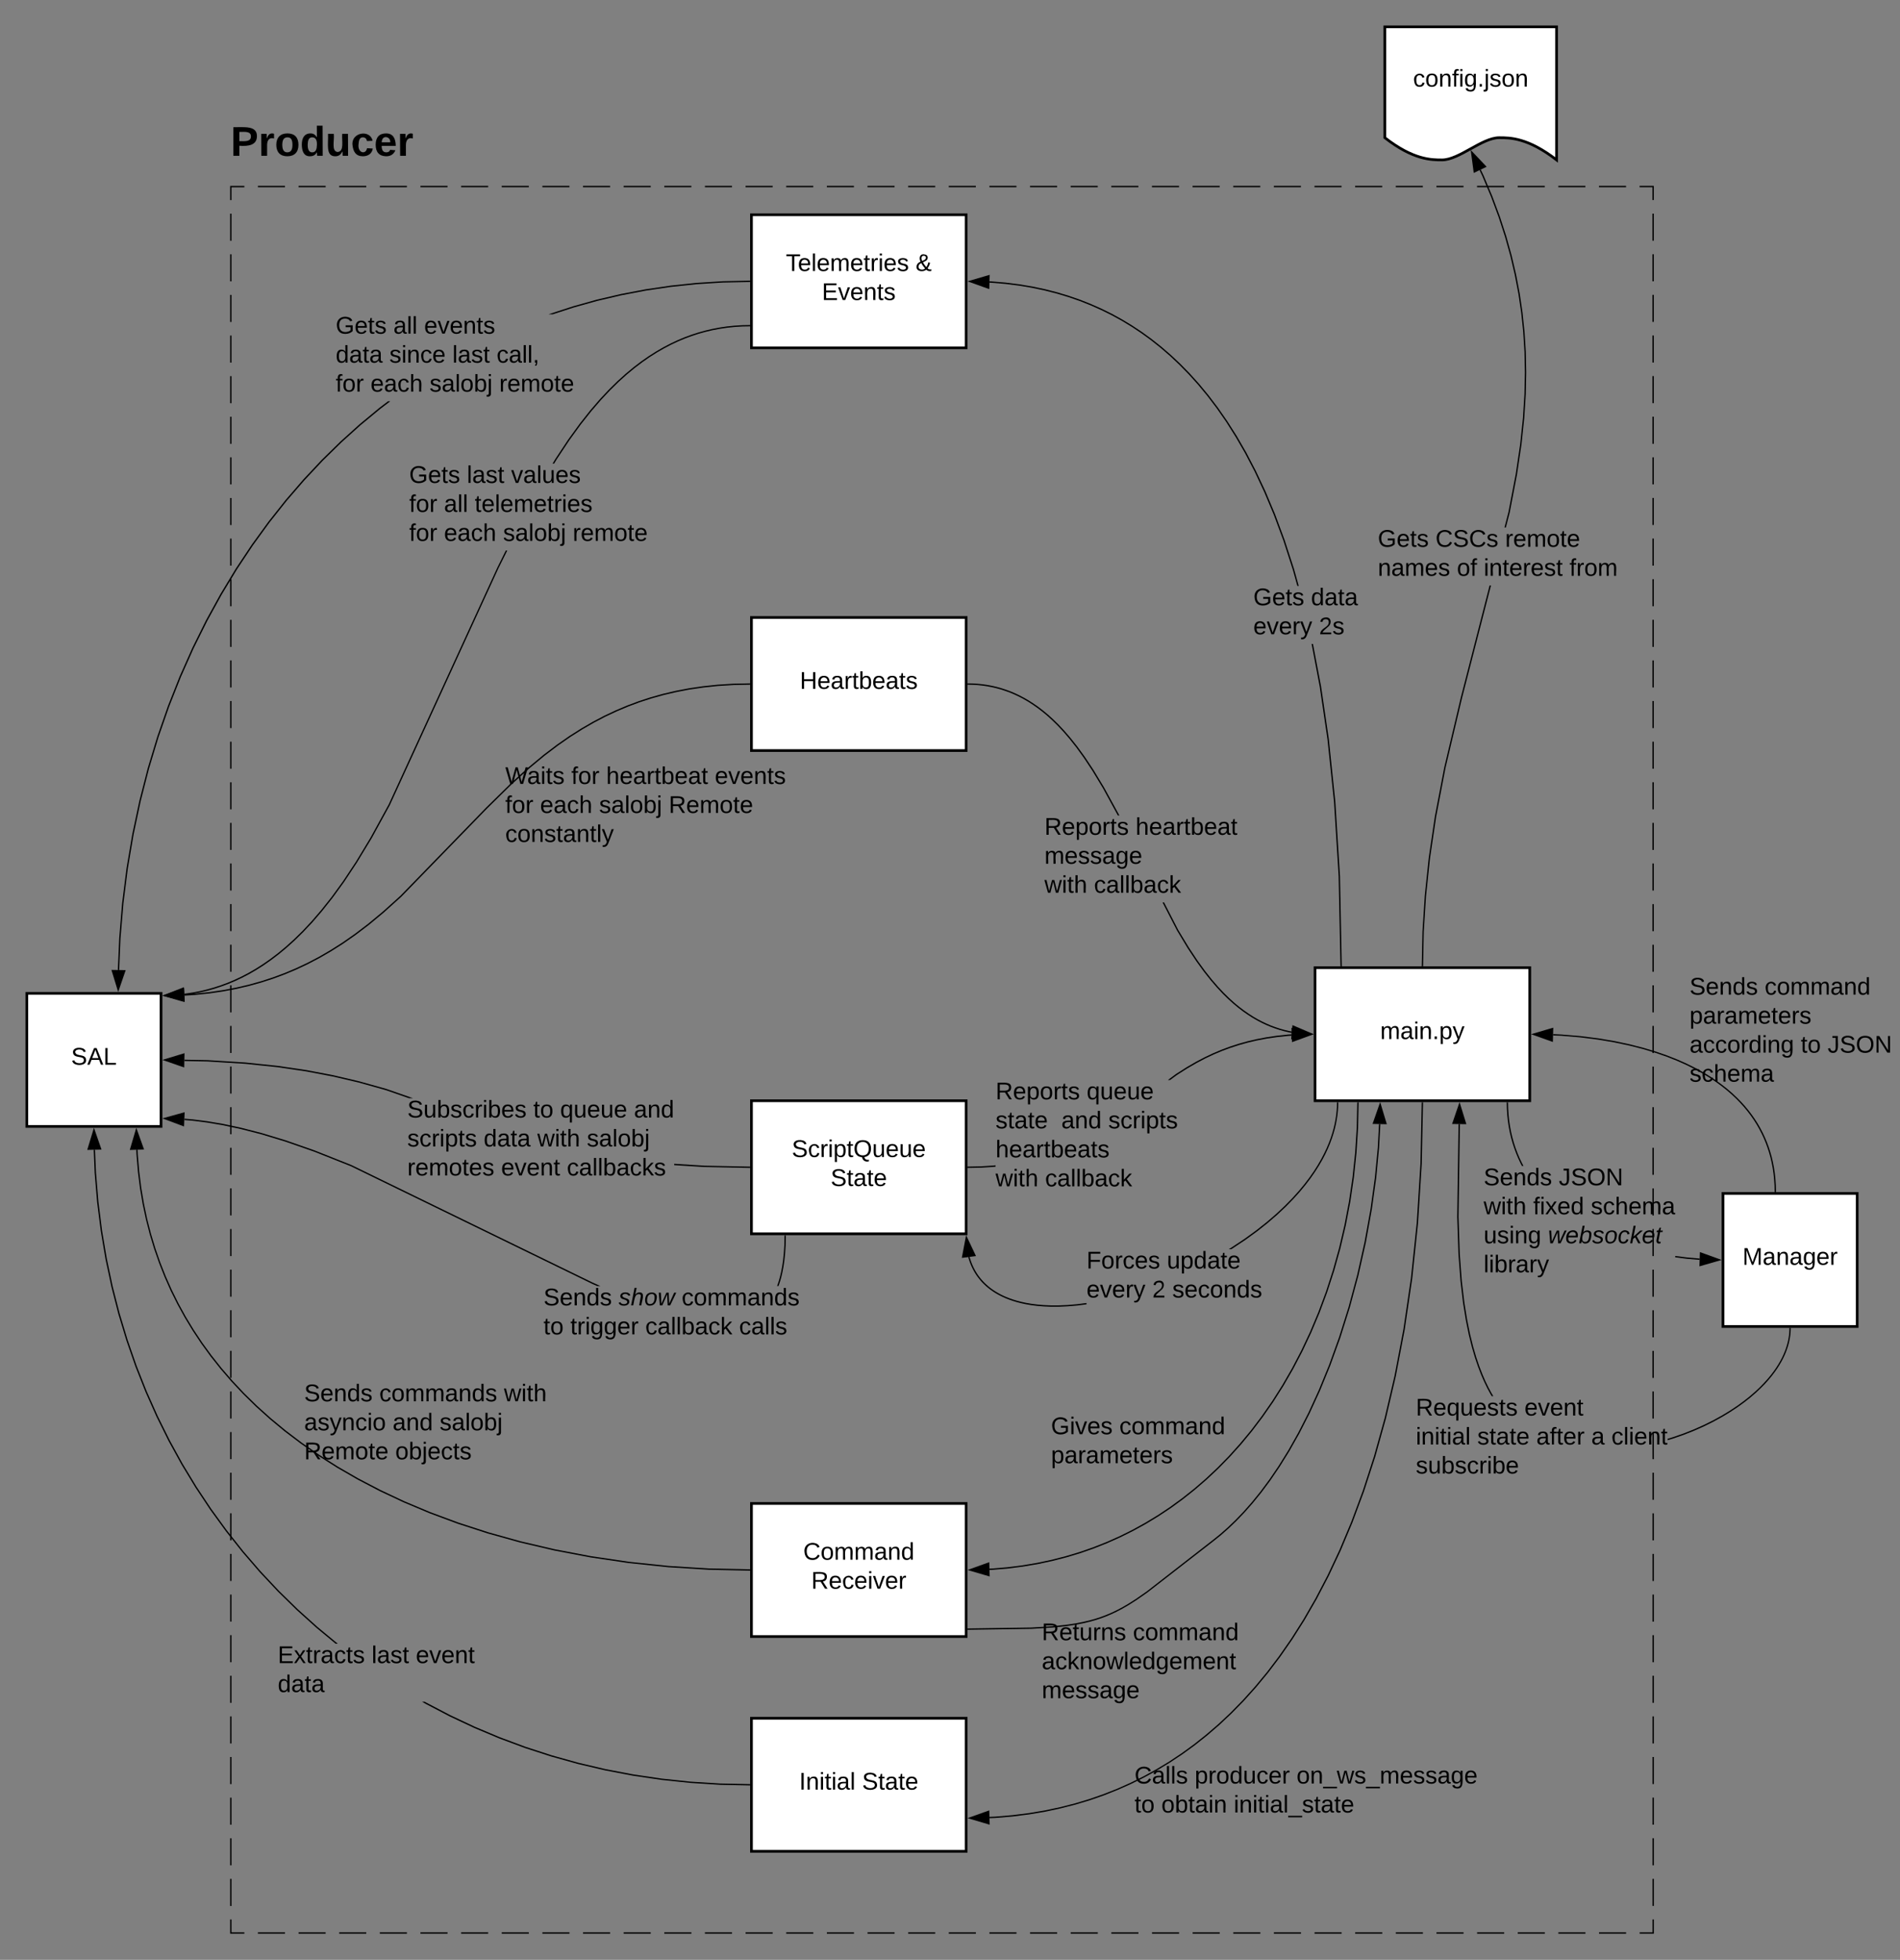 <svg xmlns="http://www.w3.org/2000/svg" xmlns:xlink="http://www.w3.org/1999/xlink" xmlns:lucid="lucid" width="1415.92" height="1460"><rect width="100%" height="100%" fill="#808080" stroke="none"/><g transform="translate(0 1440)" lucid:page-tab-id="0_0"><path d="M172-1301.04h1060V0H172z" fill-opacity="0"/><path d="M192.2-1301.04h20.18m10.1 0h20.2m10.08 0h20.2m10.1 0h20.18m10.1 0h20.18m10.1 0h20.2m10.08 0h20.2m10.1 0h20.18m10.1 0h20.2m10.08 0h20.2m10.1 0h20.18m10.1 0h20.18m10.1 0h20.2m10.08 0h20.2m10.1 0h20.18m10.1 0h20.2m10.08 0h20.2m10.1 0h20.18m10.1 0h20.18m10.1 0h20.2m10.08 0h20.2m10.1 0h20.18m10.1 0h20.2m10.08 0h20.2m10.1 0h20.18m10.1 0h20.18m10.1 0h20.2m10.08 0h20.2m10.1 0h20.18m10.1 0h20.2m10.08 0h20.2m10.1 0h20.18m10.1 0h20.18m10.1 0h20.2m10.08 0h10.1v10.08m0 10.1v20.16m0 10.08v20.18m0 10.08v20.17m0 10.1v20.17m0 10.1v20.16m0 10.08v20.18m0 10.1v20.16m0 10.1v20.16m0 10.08v20.17m0 10.1v20.16m0 10.1v20.17m0 10.08v20.17m0 10.1v20.16m0 10.1v20.16m0 10.08v20.17m0 10.08v20.17m0 10.1v20.16m0 10.1v20.16m0 10.1v20.16m0 10.1v20.16m0 10.08v20.18m0 10.08v20.17m0 10.08v20.17m0 10.08v20.18m0 10.1v20.16m0 10.1v20.16m0 10.1v20.16m0 10.08v20.17m0 10.1v20.16m0 10.08v20.17m0 10.08V-353m0 10.1v20.16m0 10.1v20.16m0 10.08v20.17m0 10.1v20.16m0 10.1v20.16m0 10.07v20.17m0 10.1v20.16m0 10.1v20.16m0 10.08v20.18m0 10.08v20.17m0 10.1v20.16m0 10.08V0h-10.1m-10.1 0h-20.18m-10.1 0h-20.2m-10.08 0h-20.2m-10.1 0h-20.18m-10.1 0h-20.18m-10.1 0h-20.2m-10.08 0h-20.2m-10.1 0h-20.18m-10.1 0h-20.2m-10.08 0h-20.2m-10.1 0h-20.18m-10.1 0H858.5m-10.1 0h-20.2M818.1 0h-20.2m-10.1 0h-20.18m-10.1 0h-20.2m-10.08 0h-20.2m-10.1 0h-20.18m-10.1 0H646.5m-10.1 0h-20.2M606.1 0h-20.2m-10.1 0h-20.18m-10.1 0h-20.2m-10.08 0h-20.2m-10.1 0h-20.18m-10.1 0H434.5m-10.1 0h-20.2M394.1 0h-20.2m-10.1 0h-20.18m-10.1 0h-20.2m-10.08 0h-20.2m-10.1 0h-20.18m-10.1 0H222.5m-10.1 0h-20.2M182.1 0H172v-10.1m0-10.07v-20.17m0-10.1V-70.6m0-10.08v-20.18m0-10.08v-20.17m0-10.1v-20.17m0-10.1v-20.16m0-10.08v-20.18m0-10.1v-20.16m0-10.1v-20.16m0-10.08v-20.17m0-10.1v-20.16m0-10.1v-20.17m0-10.08v-20.17m0-10.1v-20.16m0-10.1v-20.16m0-10.08v-20.17m0-10.08v-20.17m0-10.1v-20.16m0-10.1v-20.17m0-10.08v-20.17m0-10.1v-20.16m0-10.08v-20.18m0-10.08V-706m0-10.08v-20.17m0-10.1v-20.16m0-10.1v-20.16m0-10.1V-827m0-10.1v-20.16m0-10.08v-20.17m0-10.1v-20.16m0-10.08v-20.17m0-10.08v-20.17m0-10.1v-20.16m0-10.1v-20.16m0-10.08v-20.17m0-10.1v-20.16m0-10.1v-20.16m0-10.07v-20.17m0-10.1v-20.16m0-10.1v-20.16m0-10.08v-20.18m0-10.08v-20.17m0-10.1v-10.07h10.1" stroke="#000" fill="none"/><path d="M560-1280h160v99.13H560z" stroke="#000" stroke-width="2" fill="#fff"/><use xlink:href="#a" transform="matrix(1,0,0,1,565,-1275) translate(20.625 36.9)"/><use xlink:href="#b" transform="matrix(1,0,0,1,565,-1275) translate(117.375 36.9)"/><use xlink:href="#c" transform="matrix(1,0,0,1,565,-1275) translate(47.5 58.5)"/><path d="M1284-550.96h100v99.13h-100z" stroke="#000" stroke-width="2" fill="#fff"/><use xlink:href="#d" transform="matrix(1,0,0,1,1289,-545.957) translate(9.55 48.15)"/><path d="M20-700h100v99.13H20z" stroke="#000" stroke-width="2" fill="#fff"/><use xlink:href="#e" transform="matrix(1,0,0,1,25,-695) translate(28 48.15)"/><path d="M560-980h160v99.13H560z" stroke="#000" stroke-width="2" fill="#fff"/><use xlink:href="#f" transform="matrix(1,0,0,1,565,-975) translate(31.05 48.15)"/><path d="M560-620h160v99.13H560z" stroke="#000" stroke-width="2" fill="#fff"/><use xlink:href="#g" transform="matrix(1,0,0,1,565,-615) translate(25.05 36.9)"/><use xlink:href="#h" transform="matrix(1,0,0,1,565,-615) translate(54 58.5)"/><path d="M560-320h160v99.13H560z" stroke="#000" stroke-width="2" fill="#fff"/><use xlink:href="#i" transform="matrix(1,0,0,1,565,-315) translate(33.575 36.9)"/><use xlink:href="#j" transform="matrix(1,0,0,1,565,-315) translate(39.575 58.5)"/><path d="M980-719.13h160V-620H980z" stroke="#000" stroke-width="2" fill="#fff"/><use xlink:href="#k" transform="matrix(1,0,0,1,985,-714.13) translate(43.55 48.15)"/><path d="M984.5-928.64l5.77 39.26 4.85 46.48 3.47 55.58 1.34 66.67-1 .02-1.35-66.65-3.47-55.54-4.86-46.44-5.77-39.2-6.05-31.84h1.02zM738.54-1230.4l10.9.92 10.3 1.3 9.84 1.66 9.4 2 9.02 2.32 8.68 2.62 8.4 2.92 8.14 3.23 7.92 3.52 7.73 3.83 7.55 4.15 7.42 4.5 7.3 4.85 7.2 5.24 7.13 5.65 7.07 6.1 7.03 6.6 7 7.15 7 7.77 6.98 8.45 7 9.22 7.03 10.12 7.07 11.12 7.1 12.28 7.1 13.64 7.16 15.2 7.16 17.05 7.13 19.23 7.1 21.85 3.44 12.4h-1.03l-3.38-12.1-7.07-21.8-7.14-19.2-7.15-17-7.12-15.18-7.1-13.6-7.07-12.24-7.02-11.1-7-10.07-6.98-9.2-6.96-8.4-6.97-7.74-6.97-7.12-7-6.58-7.03-6.07-7.1-5.64-7.17-5.2-7.27-4.84-7.38-4.47-7.53-4.14-7.7-3.8-7.87-3.5-8.1-3.22-8.36-2.9-8.65-2.62-8.98-2.3-9.36-2-9.8-1.65-10.27-1.28-10.84-.9-1.15-.06.05-1z"/><path d="M999.95-720.13h-1v-.5l1-.03zM736.74-1225.32l-14.12-5.07 14.4-4.2z"/><path d="M737.22-1224.62l-16.22-5.8 16.54-4.84zm-13-5.72l12.04 4.3.24-7.88z"/><use xlink:href="#l" transform="matrix(1,0,0,1,933.979,-1003.498) translate(0 14.4)"/><use xlink:href="#m" transform="matrix(1,0,0,1,933.979,-1003.498) translate(43 14.4)"/><use xlink:href="#n" transform="matrix(1,0,0,1,933.979,-1003.498) translate(0 36)"/><use xlink:href="#o" transform="matrix(1,0,0,1,933.979,-1003.498) translate(48.95 36)"/><path d="M878.02-747.26l7.9 13.05 6.44 9.72 5.6 7.73 5.04 6.36 4.62 5.37 4.3 4.58 4.07 3.98 3.85 3.5 3.72 3.06 3.58 2.7 3.5 2.44 3.4 2.17 3.36 1.95 3.33 1.73 3.3 1.55 3.28 1.4 3.3 1.2 3.32 1.1 3.35.92 3.4.8 2.13.4-.2 1-2.14-.42-3.44-.8-3.4-.96-3.35-1.1-3.33-1.22-3.32-1.4-3.33-1.57-3.37-1.76-3.4-1.96-3.44-2.2-3.54-2.44-3.62-2.75-3.74-3.1-3.9-3.5-4.1-4.02-4.32-4.62-4.65-5.4-5.06-6.38-5.63-7.76-6.48-9.77-7.9-13.1-10.8-20.97h1.13zm-153.07-183.6l3.8.25 3.7.37 3.6.53 3.5.67 3.43.8 3.4.96 3.35 1.1 3.33 1.22 3.32 1.4 3.33 1.57 3.37 1.76 3.4 1.96 3.44 2.2 3.54 2.44 3.62 2.75 3.74 3.1 3.9 3.5 4.1 4.02 4.32 4.62 4.65 5.4 5.06 6.38 5.63 7.76 6.48 9.77 7.9 13.1 11.33 20.7h-1.14l-11.05-20.2-7.9-13.06-6.44-9.72-5.6-7.73-5.04-6.36-4.62-5.37-4.3-4.58-4.07-3.98-3.85-3.5-3.72-3.06-3.58-2.7-3.5-2.44-3.4-2.17-3.36-1.95-3.33-1.73-3.3-1.55-3.28-1.4-3.3-1.2-3.32-1.1-3.35-.92-3.4-.8-3.46-.66-3.54-.53-3.65-.4-3.77-.22-3.4-.07v-1z"/><path d="M721.53-930.92l-.02 1h-.5v-1zM977.4-669.7l-14.64 3.3.84-9.23z"/><path d="M979-669.57l-16.8 3.82.97-10.6zm-15.68 2.54l12.46-2.83-11.74-5.03z"/><use xlink:href="#p" transform="matrix(1,0,0,1,778.342,-832.54) translate(0 14.4)"/><use xlink:href="#q" transform="matrix(1,0,0,1,778.342,-832.54) translate(67.9 14.4)"/><use xlink:href="#r" transform="matrix(1,0,0,1,778.342,-832.54) translate(0 36)"/><use xlink:href="#s" transform="matrix(1,0,0,1,778.342,-832.54) translate(0 57.6)"/><use xlink:href="#t" transform="matrix(1,0,0,1,778.342,-832.54) translate(36.9 57.6)"/><path d="M741.9-570.9l-1.76.2-9.1.56-9.53.2v-1l9.5-.2 9.06-.57 1.85-.2zm220.76-97.56l-2.72.17-8.3.88-7.73 1.14-7.2 1.37-6.85 1.6-6.55 1.83-6.34 2.06-6.22 2.3-6.18 2.6-6.25 2.94-6.47 3.4-6.95 4-7.9 5.02-5 3.7h-1.68l6.12-4.52 7.94-5.05 6.98-4.05 6.52-3.4 6.3-2.97 6.2-2.6 6.27-2.34 6.38-2.07 6.6-1.84 6.88-1.6 7.27-1.4 7.75-1.14 8.36-.9 2.74-.16z"/><path d="M721.53-569.95l-.53.02v-1l.5-.02zM977.38-669.5l-14.08 5.15-.34-9.26z"/><path d="M979-669.57l-16.18 5.93-.4-10.64zm-15.23 4.52l12-4.4-12.3-3.5z"/><use xlink:href="#p" transform="matrix(1,0,0,1,741.913,-635.43) translate(0 14.4)"/><use xlink:href="#u" transform="matrix(1,0,0,1,741.913,-635.43) translate(67.9 14.4)"/><use xlink:href="#v" transform="matrix(1,0,0,1,741.913,-635.43) translate(0 36)"/><use xlink:href="#w" transform="matrix(1,0,0,1,741.913,-635.43) translate(49 36)"/><use xlink:href="#x" transform="matrix(1,0,0,1,741.913,-635.43) translate(84 36)"/><use xlink:href="#y" transform="matrix(1,0,0,1,741.913,-635.43) translate(0 57.6)"/><use xlink:href="#s" transform="matrix(1,0,0,1,741.913,-635.43) translate(0 79.2)"/><use xlink:href="#t" transform="matrix(1,0,0,1,741.913,-635.43) translate(36.9 79.2)"/><path d="M722.83-502.67l.62 1.9.68 1.84.73 1.74.78 1.67.84 1.6.9 1.55.93 1.48 1 1.44 1.07 1.4 1.12 1.35 1.18 1.3 1.26 1.3 1.34 1.25 1.42 1.23 1.5 1.2 1.62 1.17 1.73 1.15 1.84 1.1 1.98 1.1 2.14 1.07 2.3 1.02 2.5.98 2.73.95 2.96.9 3.25.83 3.56.75 3.9.67 4.33.54 4.76.4 5.28.23h5.86l6.5-.27 7.2-.6 7.04-.9v1l-6.93.88-7.25.6-6.54.3h-5.9l-5.33-.23-4.8-.4-4.36-.54-3.95-.67-3.6-.77-3.28-.84-3-.92-2.76-.96-2.54-1-2.35-1.05-2.18-1.08-2.03-1.12-1.9-1.14-1.75-1.17-1.65-1.2-1.54-1.22-1.45-1.25-1.36-1.3-1.3-1.3-1.2-1.35-1.15-1.4-1.1-1.42-1.02-1.47-.97-1.53-.9-1.57-.85-1.64-.8-1.7-.75-1.8-.7-1.85-.63-1.95-.32-1.15.96-.27zM997.3-618.5l-.05 2.68-.2 3.22-.35 3.26-.5 3.32-.64 3.4-.8 3.46-1 3.56-1.2 3.66-1.4 3.78-1.64 3.9-1.9 4.06-2.2 4.2-2.54 4.38-2.9 4.56-3.3 4.77-3.8 5-4.3 5.2-4.9 5.43-5.57 5.68-6.27 5.9-7.07 6.1-7.9 6.27-8.78 6.37-9.62 6.38-.9.55h-1.92l2.3-1.4 9.57-6.35 8.74-6.35 7.88-6.23 7.04-6.08 6.25-5.87 5.54-5.65 4.88-5.4 4.28-5.18 3.76-4.95 3.3-4.73 2.87-4.54 2.5-4.34 2.18-4.17 1.9-4 1.63-3.88 1.4-3.73 1.17-3.63.98-3.5.8-3.43.64-3.35.5-3.28.33-3.23.2-3.16.05-2.65z"/><path d="M997.3-618.47l-1-.02v-.5h1.02zM726.57-504.7l-9.2 1.17 2.8-14.73z"/><path d="M727.32-504.3l-10.56 1.36 3.2-16.93zm-9.32.2l7.83-1-5.45-11.56z"/><use xlink:href="#z" transform="matrix(1,0,0,1,809.682,-509.434) translate(0 14.4)"/><use xlink:href="#A" transform="matrix(1,0,0,1,809.682,-509.434) translate(59.9 14.4)"/><use xlink:href="#n" transform="matrix(1,0,0,1,809.682,-509.434) translate(0 36)"/><use xlink:href="#B" transform="matrix(1,0,0,1,809.682,-509.434) translate(48.95 36)"/><use xlink:href="#C" transform="matrix(1,0,0,1,809.682,-509.434) translate(63.95 36)"/><path d="M1012.46-618.48l-.38 18.4-1.18 18.72-1.94 18.46-2.67 18.1-3.38 17.67-4.03 17.17-4.64 16.6-5.2 16-5.7 15.34-6.17 14.67-6.58 13.98-6.94 13.27-7.26 12.58-7.55 11.9-7.8 11.2-8 10.56-8.2 9.92-8.38 9.3-8.55 8.73-8.68 8.14-8.82 7.6-8.94 7.1-9.06 6.6-9.2 6.1-9.34 5.66-9.47 5.2-9.62 4.78-9.76 4.35-9.94 3.94-10.13 3.53-10.33 3.1-10.55 2.72-10.8 2.3-11.06 1.86-11.36 1.44-11.68.98-1.8.07-.05-1 1.8-.07 11.63-.98 11.3-1.42 11.03-1.87 10.76-2.28 10.5-2.7 10.3-3.1 10.1-3.52 9.9-3.92 9.73-4.32 9.57-4.76 9.43-5.2 9.3-5.62 9.17-6.1 9.03-6.56 8.92-7.06 8.78-7.58 8.65-8.13 8.5-8.68 8.36-9.3 8.2-9.88 7.97-10.52 7.77-11.18 7.52-11.85 7.24-12.55 6.92-13.24 6.56-13.93 6.15-14.63 5.7-15.3 5.17-15.96 4.62-16.57 4.02-17.13 3.36-17.63 2.67-18.06 1.93-18.42 1.18-18.68.38-18.4z"/><path d="M1012.46-618.47l-1-.02v-.5h1zM737.02-266.28l-14.4-4.2 14.12-5.06z"/><path d="M737.54-265.6L721-270.44l16.22-5.82zm-13.3-4.93l12.26 3.58-.24-7.9z"/><use xlink:href="#D" transform="matrix(1,0,0,1,783.208,-386.005) translate(0 14.4)"/><use xlink:href="#E" transform="matrix(1,0,0,1,783.208,-386.005) translate(50.95 14.4)"/><use xlink:href="#F" transform="matrix(1,0,0,1,783.208,-386.005) translate(0 36)"/><path d="M1028.67-602.6l-.95 17.66-2.1 22.12-3.3 23.7-4.43 24.54-5.53 24.6-6.42 23.88-7.08 22.53-7.5 20.77-7.68 18.8-7.73 16.85-7.63 14.95-7.45 13.2-7.23 11.63-6.97 10.24-6.7 9.02-6.46 7.95-6.2 7.02-5.96 6.2-5.74 5.5-5.54 4.9-5.36 4.32-49.4 38.36-8.3 5.8-5.82 3.7-4.77 2.76-4.24 2.22-3.96 1.87-3.88 1.64-3.9 1.46-4.1 1.32-4.4 1.23-4.94 1.16-5.77 1.1-7.18 1.06-9.75 1-15.7.96-47.1.7-.02-1 47.1-.7 15.64-.95 9.7-1 7.14-1.05 5.73-1.1 4.9-1.14 4.37-1.2 4.05-1.33 3.88-1.44 3.83-1.6 3.94-1.85 4.2-2.2 4.73-2.74 5.78-3.67 8.28-5.77L904.12-293l5.33-4.3 5.5-4.86 5.73-5.47 5.93-6.18 6.18-7 6.42-7.92 6.68-9 6.95-10.2 7.2-11.6 7.43-13.16 7.6-14.9 7.7-16.8 7.68-18.78 7.48-20.73 7.07-22.47 6.4-23.84 5.5-24.58 4.45-24.5 3.26-23.65 2.13-22.08.94-17.65z"/><path d="M721.52-225.88H721v-1h.5zM1032.82-603.02l-9.27-.2 4.95-14.16z"/><path d="M1033.5-602.5l-10.65-.24 5.68-16.26zm-9.25-1.2l7.9.17-3.7-12.23z"/><use xlink:href="#G" transform="matrix(1,0,0,1,776.356,-232.526) translate(0 14.4)"/><use xlink:href="#H" transform="matrix(1,0,0,1,776.356,-232.526) translate(67.9 14.4)"/><use xlink:href="#I" transform="matrix(1,0,0,1,776.356,-232.526) translate(0 36)"/><use xlink:href="#J" transform="matrix(1,0,0,1,776.356,-232.526) translate(0 57.6)"/><path d="M283.3-1135.32l-14.6 12.07-14.28 12.86-13.95 13.68-13.6 14.5-13.24 15.32-12.82 16.18-12.36 17.03-11.9 17.9-11.34 18.76-10.77 19.6L144.28-957l-9.46 21.26-8.73 22.04-7.95 22.8-7.1 23.52-6.2 24.17-5.26 24.78-4.3 25.34-3.26 25.82-2.2 26.25-1 23.64-1-.04 1-23.67 2.2-26.3 3.27-25.86 4.3-25.38 5.28-24.84 6.2-24.2 7.12-23.57 7.96-22.85 8.74-22.08 9.48-21.3 10.16-20.47 10.8-19.64 11.37-18.8 11.92-17.92 12.4-17.06 12.84-16.2 13.26-15.37 13.63-14.52 14-13.7 14.3-12.9 14.63-12.1 6.52-4.94h1.66zm275.2-94.6l-19.72.4-19.67 1.24-19.17 2.02-18.72 2.76-18.3 3.5-17.9 4.2-17.54 4.9-15.54 5.04h-3.08l1.1-.4 17.23-5.6 17.58-4.92 17.95-4.2 18.34-3.5 18.77-2.77 19.22-2.02 19.72-1.24 19.74-.42z"/><path d="M559-1229.93h-.5l-.03-1h.53zM92.97-716.8l-4.86 14.18-4.4-14.34z"/><path d="M93.67-717.3l-5.6 16.3-5.04-16.47zm-5.53 13.06l4.14-12.08-7.9-.13z"/><use xlink:href="#l" transform="matrix(1,0,0,1,250.164,-1205.86) translate(0 14.4)"/><use xlink:href="#K" transform="matrix(1,0,0,1,250.164,-1205.86) translate(43 14.4)"/><use xlink:href="#L" transform="matrix(1,0,0,1,250.164,-1205.86) translate(65.9 14.4)"/><use xlink:href="#M" transform="matrix(1,0,0,1,250.164,-1205.86) translate(0 36)"/><use xlink:href="#N" transform="matrix(1,0,0,1,250.164,-1205.86) translate(40 36)"/><use xlink:href="#O" transform="matrix(1,0,0,1,250.164,-1205.86) translate(86.95 36)"/><use xlink:href="#P" transform="matrix(1,0,0,1,250.164,-1205.86) translate(119.9 36)"/><use xlink:href="#Q" transform="matrix(1,0,0,1,250.164,-1205.86) translate(0 57.6)"/><use xlink:href="#R" transform="matrix(1,0,0,1,250.164,-1205.86) translate(25.95 57.6)"/><use xlink:href="#S" transform="matrix(1,0,0,1,250.164,-1205.86) translate(69.95 57.6)"/><use xlink:href="#T" transform="matrix(1,0,0,1,250.164,-1205.86) translate(121.85 57.6)"/><path d="M1032-1420h128v99.13c-21.38-16.55-34.7-16.55-42.75-16.55-12.8 0-29.83 16.55-42.63 16.55-7.93 0-21.37 0-42.62-16.55z" stroke="#000" stroke-width="2" fill="#fff"/><use xlink:href="#U" transform="matrix(1,0,0,1,1037,-1415) translate(16.05 39.494)"/><path d="M1089.58-920.15l-12.37 52.25-6.93 36.23-4.58 30.87-2.97 28.17-1.7 26.65-.52 25.35-1-.02.54-25.37 1.7-26.7 2.96-28.2 4.58-30.92 6.95-36.27 12.38-52.3 21.46-83.45h1.04zm16.02-389.1l6.55 15.6 5.6 15.03 4.75 14.6 4 14.34 3.32 14.17 2.7 14.1 2.1 14.22 1.5 14.43.94 14.83.32 15.43-.34 16.32-1.12 17.58-2.05 19.5-3.35 22.53-5.4 28.2-2.92 11.32h-1.03l2.97-11.53 5.4-28.16 3.34-22.5 2.05-19.45 1.1-17.53.35-16.26-.32-15.38-.93-14.8-1.5-14.38-2.1-14.16-2.7-14.08-3.3-14.13-4-14.3-4.73-14.56-5.58-15-6.53-15.53-2.1-4.43.9-.43z"/><path d="M1060.5-720.64v.5h-1v-.52zM1107.02-1315.92l-8.37 4-1.95-14.88z"/><path d="M1107.86-1315.77l-9.6 4.6-2.26-17.1zm-8.8 3.1l7.12-3.4-8.8-9.27z"/><use xlink:href="#l" transform="matrix(1,0,0,1,1026.759,-1047.049) translate(0 14.4)"/><use xlink:href="#V" transform="matrix(1,0,0,1,1026.759,-1047.049) translate(43 14.4)"/><use xlink:href="#W" transform="matrix(1,0,0,1,1026.759,-1047.049) translate(94.9 14.4)"/><use xlink:href="#X" transform="matrix(1,0,0,1,1026.759,-1047.049) translate(0 36)"/><use xlink:href="#Y" transform="matrix(1,0,0,1,1026.759,-1047.049) translate(58.95 36)"/><use xlink:href="#Z" transform="matrix(1,0,0,1,1026.759,-1047.049) translate(78.95 36)"/><use xlink:href="#aa" transform="matrix(1,0,0,1,1026.759,-1047.049) translate(142.85 36)"/><path d="M371.48-1016.73l-80.97 176.5-13.46 24.56L266-797.43l-9.54 14.4-8.55 11.78-7.8 9.86-7.23 8.4-6.8 7.24-6.42 6.3-6.13 5.52-5.9 4.88-5.7 4.33-5.53 3.85-5.43 3.44-5.3 3.07-5.26 2.74-5.2 2.45-5.16 2.17-5.17 1.9-5.2 1.7-5.2 1.46-5.3 1.24-5.37 1.02-5.47.8-.93.1-.1-.98.9-.1 5.44-.8 5.33-1.02 5.24-1.23 5.2-1.46 5.14-1.67 5.13-1.9 5.14-2.17 5.17-2.43 5.2-2.72 5.3-3.05 5.37-3.42 5.5-3.82 5.67-4.3 5.87-4.86 6.1-5.5 6.4-6.26 6.75-7.2 7.2-8.37 7.8-9.82 8.52-11.75 9.53-14.37 11-18.2 13.44-24.52 80.98-176.46 6.28-12.7h1.1zm187.02-180.15l-5.42.1-5.72.37-5.57.58-5.44.8-5.33 1.02-5.24 1.23-5.2 1.44-5.14 1.68-5.13 1.9-5.14 2.16-5.17 2.44-5.2 2.73-5.3 3.05-5.37 3.4-5.5 3.84-5.67 4.3-5.87 4.85-6.1 5.5-6.4 6.28-6.75 7.2-7.2 8.36-7.8 9.83-8.52 11.74-9.53 14.38-1.85 3.06h-1.16l2.17-3.6 9.54-14.4 8.55-11.77 7.8-9.86 7.23-8.4 6.8-7.22 6.42-6.3 6.13-5.52 5.9-4.88 5.7-4.33 5.53-3.85 5.43-3.44 5.3-3.07 5.26-2.75 5.2-2.45 5.16-2.18 5.17-1.92 5.2-1.68 5.2-1.46 5.3-1.24 5.37-1.03 5.47-.82 5.6-.58 5.77-.37 5.44-.1zM559-1196.9l-.5.02-.03-1h.53zM137.13-694.6l-14.5-3.8 13.95-5.46z"/><path d="M137.67-693.95L121-698.3l16.04-6.28zm-13.44-4.53l12.36 3.2-.48-7.87z"/><use xlink:href="#l" transform="matrix(1,0,0,1,304.925,-1094.659) translate(0 14.4)"/><use xlink:href="#O" transform="matrix(1,0,0,1,304.925,-1094.659) translate(43 14.4)"/><use xlink:href="#ab" transform="matrix(1,0,0,1,304.925,-1094.659) translate(75.95 14.4)"/><use xlink:href="#Q" transform="matrix(1,0,0,1,304.925,-1094.659) translate(0 36)"/><use xlink:href="#K" transform="matrix(1,0,0,1,304.925,-1094.659) translate(25.95 36)"/><use xlink:href="#ac" transform="matrix(1,0,0,1,304.925,-1094.659) translate(48.85 36)"/><use xlink:href="#Q" transform="matrix(1,0,0,1,304.925,-1094.659) translate(0 57.6)"/><use xlink:href="#R" transform="matrix(1,0,0,1,304.925,-1094.659) translate(25.95 57.6)"/><use xlink:href="#S" transform="matrix(1,0,0,1,304.925,-1094.659) translate(69.95 57.6)"/><use xlink:href="#T" transform="matrix(1,0,0,1,304.925,-1094.659) translate(121.85 57.6)"/><path d="M525.13-571.62l33.37.68-.02 1-33.4-.68-22.65-1.4v-1.02zM154.9-650.25l28.04 1.75 24.06 2.52 21.4 3.15 19.82 3.78 19.3 4.53 20.4 5.7 19.8 6.9h-3.04l-17.05-5.94-20.35-5.7-19.27-4.5-19.76-3.78-21.37-3.15-24-2.5-28-1.75-17.5-.35.02-1z"/><path d="M559-570.93v1l-.53-.02.02-1zM136.8-645.48l-14.18-4.92 14.35-4.35z"/><path d="M137.27-644.78L121-650.43l16.5-5zm-13.03-5.6l12.06 4.2.16-7.9z"/><g><use xlink:href="#ad" transform="matrix(1,0,0,1,303.525,-621.921) translate(0 14.4)"/><use xlink:href="#ae" transform="matrix(1,0,0,1,303.525,-621.921) translate(93.9 14.4)"/><use xlink:href="#af" transform="matrix(1,0,0,1,303.525,-621.921) translate(113.9 14.4)"/><use xlink:href="#ag" transform="matrix(1,0,0,1,303.525,-621.921) translate(168.9 14.4)"/><use xlink:href="#ah" transform="matrix(1,0,0,1,303.525,-621.921) translate(0 36)"/><use xlink:href="#ai" transform="matrix(1,0,0,1,303.525,-621.921) translate(56.9 36)"/><use xlink:href="#aj" transform="matrix(1,0,0,1,303.525,-621.921) translate(96.9 36)"/><use xlink:href="#ak" transform="matrix(1,0,0,1,303.525,-621.921) translate(133.8 36)"/><use xlink:href="#al" transform="matrix(1,0,0,1,303.525,-621.921) translate(0 57.6)"/><use xlink:href="#am" transform="matrix(1,0,0,1,303.525,-621.921) translate(69.9 57.6)"/><use xlink:href="#an" transform="matrix(1,0,0,1,303.525,-621.921) translate(118.9 57.6)"/></g><path d="M143.67-606.12l10.66 1.35 11.87 2 13.4 2.87 15.35 3.95 17.95 5.43 21.62 7.55 27.36 10.86 179.45 87.4 6.15 2.76h-2.45l-4.12-1.85-179.42-87.4-27.3-10.84-21.6-7.53-17.9-5.42-15.3-3.93-13.36-2.85-11.84-2-10.62-1.35-6.24-.53.1-1zm441.96 86.77l-.14 6.93-.4 6.24-.56 5.3-.67 4.57-.76 3.96-.8 3.5-.86 3.08-.9 2.76-.4 1.06h-1.06l.52-1.4.88-2.7.85-3.06.8-3.45.75-3.93.67-4.52.55-5.26.4-6.2.13-6.9z"/><path d="M585.63-519.34l-1-.02v-.5h1zM136.67-601.55l-14.05-5.24 14.45-4z"/><path d="M137.14-600.84L121-606.86l16.6-4.6zm-12.9-5.88l11.96 4.47.34-7.9z"/><g><use xlink:href="#ao" transform="matrix(1,0,0,1,405.025,-481.941) translate(0 14.4)"/><use xlink:href="#ap" transform="matrix(1,0,0,1,405.025,-481.941) translate(56 14.4)"/><use xlink:href="#aq" transform="matrix(1,0,0,1,405.025,-481.941) translate(102.95 14.4)"/><use xlink:href="#ar" transform="matrix(1,0,0,1,405.025,-481.941) translate(0 36)"/><use xlink:href="#as" transform="matrix(1,0,0,1,405.025,-481.941) translate(20 36)"/><use xlink:href="#at" transform="matrix(1,0,0,1,405.025,-481.941) translate(75.85 36)"/><use xlink:href="#au" transform="matrix(1,0,0,1,405.025,-481.941) translate(145.75 36)"/></g><path d="M102.7-579.9l1.06 12.65 1.53 12.2 2 11.78 2.4 11.42 2.86 11.1 3.27 10.8 3.67 10.57 4.1 10.35 4.52 10.15 4.95 9.98 5.4 9.83 5.9 9.72 6.37 9.6 6.92 9.5 7.48 9.45 8.1 9.37 8.73 9.3 9.46 9.27 10.23 9.2 11.07 9.16 11.97 9.1 12.98 9 14.05 8.92 15.22 8.78 16.5 8.62 17.83 8.4 19.3 8.1 20.8 7.73 22.4 7.27 23.97 6.7 25.54 5.98 27.02 5.15 28.35 4.18 29.45 3.1 30.23 1.9 30.15.62-.02 1-30.17-.63-30.26-1.9-29.5-3.1-28.4-4.2-27.06-5.15-25.58-6-24.02-6.7-22.42-7.27-20.85-7.75-19.32-8.13-17.9-8.4-16.5-8.64-15.27-8.8-14.08-8.94-13-9.04-12.02-9.1-11.1-9.2-10.25-9.23-9.5-9.3-8.77-9.33-8.1-9.4-7.52-9.47-6.94-9.55-6.4-9.64-5.9-9.75-5.43-9.87-5-10.02-4.52-10.2-4.1-10.37-3.7-10.6-3.28-10.85-2.86-11.14-2.44-11.46-2-11.83-1.54-12.24-1.06-12.7-.16-3.63 1-.05zM559-270.93v1l-.53-.02.02-1zM106.66-584.13l-9.26.27 4.22-14.4z"/><path d="M107.37-583.65l-10.65.3 4.85-16.52zm-9.3-.73l7.9-.23-4.3-12.03z"/><g><use xlink:href="#av" transform="matrix(1,0,0,1,226.652,-410.492) translate(0 14.4)"/><use xlink:href="#aw" transform="matrix(1,0,0,1,226.652,-410.492) translate(56 14.4)"/><use xlink:href="#ax" transform="matrix(1,0,0,1,226.652,-410.492) translate(148.9 14.4)"/><use xlink:href="#ay" transform="matrix(1,0,0,1,226.652,-410.492) translate(0 36)"/><use xlink:href="#w" transform="matrix(1,0,0,1,226.652,-410.492) translate(65.95 36)"/><use xlink:href="#az" transform="matrix(1,0,0,1,226.652,-410.492) translate(100.95 36)"/><use xlink:href="#aA" transform="matrix(1,0,0,1,226.652,-410.492) translate(0 57.6)"/><use xlink:href="#aB" transform="matrix(1,0,0,1,226.652,-410.492) translate(67.9 57.6)"/></g><path d="M160-1379.13h160v99.13H160z" stroke="#000" stroke-opacity="0" stroke-width="2" fill="#fff" fill-opacity="0"/><g><use xlink:href="#aC" transform="matrix(1,0,0,1,165,-1374.13) translate(6.858 50.201)"/></g><path d="M558.5-930.42l-12 .24-11.64.73-10.92 1.15-10.33 1.52-9.8 1.88-9.43 2.2-9.1 2.54-8.83 2.87-8.65 3.23-8.54 3.6-8.5 3.98-8.52 4.47-8.65 5-8.92 5.65-9.3 6.48-9.98 7.57-11.07 9.17-13.12 11.84L362.58-838l-63.78 65.6-13.13 11.83-11.07 9.17-9.97 7.57-9.3 6.48-8.92 5.65-8.64 5-8.53 4.46-8.5 4-8.52 3.58-8.64 3.22-8.84 2.87-9.1 2.54-9.4 2.2-9.83 1.88-10.34 1.52-10.92 1.15-7.77.5" stroke="#000" fill="none"/><path d="M559-929.93h-.5l-.03-1h.53z"/><path d="M122.62-698.34l14.1-5.07.3 9.25z" stroke="#000"/><g><use xlink:href="#aD" transform="matrix(1,0,0,1,376.512,-870.403) translate(0 14.4)"/><use xlink:href="#aE" transform="matrix(1,0,0,1,376.512,-870.403) translate(49.25 14.4)"/><use xlink:href="#aF" transform="matrix(1,0,0,1,376.512,-870.403) translate(75.2 14.4)"/><use xlink:href="#aG" transform="matrix(1,0,0,1,376.512,-870.403) translate(156.15 14.4)"/><use xlink:href="#Q" transform="matrix(1,0,0,1,376.512,-870.403) translate(0 36)"/><use xlink:href="#R" transform="matrix(1,0,0,1,376.512,-870.403) translate(25.95 36)"/><use xlink:href="#S" transform="matrix(1,0,0,1,376.512,-870.403) translate(69.95 36)"/><use xlink:href="#aH" transform="matrix(1,0,0,1,376.512,-870.403) translate(121.85 36)"/><use xlink:href="#aI" transform="matrix(1,0,0,1,376.512,-870.403) translate(0 57.6)"/></g><path d="M1257.54-503.22l9.13.77-.08 1-9.16-.77-9-1.14v-1zM1123.92-614.2l.3 4.6.45 4.45.64 4.28.8 4.16.95 4.03 1.1 3.93 1.24 3.84 1.4 3.75 1.54 3.7 1.7 3.6 1.27 2.44h-1.12l-1.04-2-1.72-3.66-1.56-3.72-1.4-3.8-1.27-3.87-1.12-3.97-.96-4.08-.8-4.2-.64-4.33-.47-4.48-.28-4.66-.1-4.33h1z"/><path d="M1123.83-618.5l-1 .03v-.53h1zM1281.38-501.45l-14.4 4.15.3-9.27z"/><path d="M1283-501.4l-16.56 4.77.37-10.64zm-15.5 3.42l12.27-3.52-12-4.37z"/><g><use xlink:href="#aJ" transform="matrix(1,0,0,1,1105.628,-571.413) translate(0 14.4)"/><use xlink:href="#aK" transform="matrix(1,0,0,1,1105.628,-571.413) translate(56 14.4)"/><use xlink:href="#aL" transform="matrix(1,0,0,1,1105.628,-571.413) translate(0 36)"/><use xlink:href="#aM" transform="matrix(1,0,0,1,1105.628,-571.413) translate(36.9 36)"/><use xlink:href="#aN" transform="matrix(1,0,0,1,1105.628,-571.413) translate(79.85 36)"/><use xlink:href="#aO" transform="matrix(1,0,0,1,1105.628,-571.413) translate(0 57.6)"/><use xlink:href="#aP" transform="matrix(1,0,0,1,1105.628,-571.413) translate(47.95 57.6)"/><use xlink:href="#aQ" transform="matrix(1,0,0,1,1105.628,-571.413) translate(0 79.2)"/></g><path d="M1163.5-669.36l14.18 1.18 13.3 1.68 12.27 2.07 11.25 2.4 10.24 2.62 9.3 2.8 8.43 2.92 7.63 3.02 6.93 3.08 6.28 3.12 5.73 3.14 5.22 3.16L1279-635l4.37 3.17 4 3.17 3.67 3.17 3.38 3.18 3.12 3.18 2.88 3.2 2.65 3.2 2.46 3.24 2.27 3.26 2.1 3.3 1.92 3.35 1.78 3.4 1.62 3.46 1.48 3.52 1.35 3.6 1.2 3.72 1.07 3.8.92 3.95.78 4.08.62 4.23.46 4.42.3 4.6.08 4.35-1 .02-.08-4.32-.3-4.57-.45-4.37-.62-4.2-.77-4.04-.9-3.9-1.07-3.77-1.2-3.68-1.33-3.57-1.46-3.5-1.6-3.4-1.76-3.36-1.9-3.32-2.08-3.26-2.24-3.23-2.43-3.2-2.64-3.2-2.85-3.15-3.08-3.16-3.35-3.15-3.64-3.14-3.97-3.14-4.32-3.14-4.73-3.14-5.17-3.13-5.68-3.12-6.25-3.1-6.9-3.07-7.58-3-8.4-2.92-9.24-2.8-10.2-2.6-11.2-2.38-12.26-2.07-13.24-1.68-14.15-1.2-6.08-.24.05-1z"/><path d="M1323.5-551.96h-1l-.02-.5 1-.02zM1156.75-664.5l-14.13-5.02 14.38-4.25z"/><path d="M1157.23-663.8l-16.23-5.77 16.52-4.87zm-13-5.68l12.04 4.28.22-7.9z"/><g><use xlink:href="#av" transform="matrix(1,0,0,1,1259.07,-713.429) translate(0 14.4)"/><use xlink:href="#aR" transform="matrix(1,0,0,1,1259.07,-713.429) translate(56 14.4)"/><use xlink:href="#aS" transform="matrix(1,0,0,1,1259.07,-713.429) translate(0 36)"/><use xlink:href="#aT" transform="matrix(1,0,0,1,1259.07,-713.429) translate(0 57.6)"/><use xlink:href="#ae" transform="matrix(1,0,0,1,1259.07,-713.429) translate(82.9 57.6)"/><use xlink:href="#aU" transform="matrix(1,0,0,1,1259.07,-713.429) translate(102.9 57.6)"/><use xlink:href="#aV" transform="matrix(1,0,0,1,1259.07,-713.429) translate(0 79.2)"/></g><path d="M560-160h160v99.13H560z" stroke="#000" stroke-width="2" fill="#fff"/><g><use xlink:href="#aW" transform="matrix(1,0,0,1,565,-155) translate(30.575 48.15)"/><use xlink:href="#aX" transform="matrix(1,0,0,1,565,-155) translate(77.425 48.15)"/></g><path d="M317.88-171.53l17.73 9.27 18.2 8.56 18.63 7.83 19.06 7.1 19.48 6.32 19.9 5.56 20.33 4.78 20.74 3.95 21.14 3.12 21.55 2.27 21.97 1.38 21.9.45-.02 1-21.92-.45-22-1.4-21.6-2.26-21.18-3.12-20.78-3.97-20.36-4.77-19.95-5.57-19.54-6.34-19.1-7.1-18.67-7.85-18.24-8.56-17.77-9.3-2.87-1.65h2zM71.55-566.38l1.83 21.8 2.7 21.4 3.55 21L84-481.62l5.18 20.15 5.96 19.75 6.72 19.32 7.48 18.9 8.22 18.44 8.93 18 9.62 17.52 10.33 17.05 11 16.54 11.64 16.04 12.28 15.52 12.9 14.95 13.53 14.4 14.1 13.8L236.6-228l15.12 12.5h-1.57l-14.2-11.75-14.7-13.24-14.14-13.83-13.55-14.43-12.94-15-12.3-15.53-11.68-16.05-11.02-16.6L135.26-349l-9.66-17.56-8.95-18.04-8.23-18.48-7.5-18.93-6.73-19.36-6-19.78-5.17-20.2-4.4-20.62-3.54-21.03-2.72-21.44-1.83-21.85-.72-17.15 1-.04z"/><path d="M559-110.93v1l-.53-.02.02-1zM74.96-584.08l-9.27.18 4.33-14.35z"/><path d="M75.65-583.6l-10.64.22 5-16.5zm-9.3-.8l7.9-.17-4.18-12.06z"/><g><use xlink:href="#aY" transform="matrix(1,0,0,1,206.975,-215.507) translate(0 14.4)"/><use xlink:href="#aZ" transform="matrix(1,0,0,1,206.975,-215.507) translate(69.95 14.4)"/><use xlink:href="#ba" transform="matrix(1,0,0,1,206.975,-215.507) translate(102.9 14.4)"/><use xlink:href="#bb" transform="matrix(1,0,0,1,206.975,-215.507) translate(0 36)"/></g><path d="M1334.5-450.3l-.04 1.34-.12 1.9-.2 1.9-.3 1.95-.37 1.97-.47 2.03-.58 2.07-.7 2.14-.8 2.2-.96 2.27-1.1 2.34-1.28 2.44-1.45 2.5-1.66 2.63-1.9 2.73-2.16 2.84-2.44 2.96-2.77 3.08-3.15 3.2-3.55 3.33-3.98 3.45-4.47 3.54-4.97 3.6-5.5 3.65-6.03 3.65-6.54 3.6-7 3.47-7.4 3.3-7.7 3.04-7.9 2.76-4.25 1.28v-1.04l3.95-1.2 7.85-2.73 7.66-3.03 7.37-3.28 6.97-3.45 6.5-3.57 6-3.62 5.47-3.62 4.95-3.6 4.43-3.5 3.95-3.4 3.52-3.3 3.1-3.2 2.76-3.04 2.43-2.92 2.13-2.8 1.87-2.7 1.64-2.58 1.44-2.5 1.26-2.38 1.08-2.3.94-2.23.8-2.15.68-2.1.57-2.03.47-2 .37-1.93.28-1.9.2-1.88.1-1.84.04-1.33zm-246.55-152.3l-1 69.1.9 27.55 1.53 20.27 1.88 15.96 2.1 13 2.2 10.8 2.27 9.16 2.3 7.84 2.3 6.8 2.3 5.92 2.27 5.24 2.26 4.64 2.24 4.15 1.35 2.26h-1.17l-1.05-1.78-2.26-4.18-2.27-4.7-2.3-5.26-2.3-5.97-2.33-6.82-2.3-7.88-2.3-9.2-2.2-10.84-2.1-13.04-1.88-16-1.54-20.32-.92-27.6 1-69.13zM1334.5-450.3l-1-.02v-.5h1zM1092.1-603.05l-9.28-.14 4.84-14.18z"/><path d="M1092.77-602.54l-10.65-.16 5.57-16.3zm-9.25-1.14l7.9.12-3.78-12.2z"/><g><use xlink:href="#bc" transform="matrix(1,0,0,1,1055.097,-399.912) translate(0 14.4)"/><use xlink:href="#ba" transform="matrix(1,0,0,1,1055.097,-399.912) translate(80.95 14.4)"/><use xlink:href="#bd" transform="matrix(1,0,0,1,1055.097,-399.912) translate(0 36)"/><use xlink:href="#be" transform="matrix(1,0,0,1,1055.097,-399.912) translate(45.8 36)"/><use xlink:href="#bf" transform="matrix(1,0,0,1,1055.097,-399.912) translate(89.8 36)"/><use xlink:href="#bg" transform="matrix(1,0,0,1,1055.097,-399.912) translate(130.75 36)"/><use xlink:href="#bh" transform="matrix(1,0,0,1,1055.097,-399.912) translate(145.75 36)"/><use xlink:href="#bi" transform="matrix(1,0,0,1,1055.097,-399.912) translate(0 57.6)"/></g><path d="M1060.5-618.48l-.96 45.5-2.76 44.02-4.33 41.25-5.6 38.06-6.63 34.75-7.38 31.55-7.95 28.5-8.36 25.73-8.63 23.23-8.8 21-8.94 19-9 17.2-9.03 15.67-9.05 14.26-9.05 13.03-9.05 11.93-9.05 10.93-9.05 10.06-9.07 9.25-9.08 8.54-9.13 7.87-9.2 7.3-9.26 6.72-9.36 6.2-9.47 5.74-9.6 5.28-9.77 4.85-9.97 4.44-10.2 4.05-10.45 3.64-10.75 3.23-11.1 2.85L779-90.38l-11.9 2-12.42 1.58-12.98 1.1-4.28.17-.05-1 4.27-.18 12.93-1.1 12.37-1.56 11.88-2 11.43-2.43 11.05-2.83L812-99.86l10.4-3.63 10.17-4 9.93-4.43 9.74-4.84 9.57-5.26 9.45-5.7 9.32-6.2 9.22-6.7 9.15-7.27 9.1-7.85 9.06-8.5 9.05-9.25 9.02-10.02 9.02-10.9 9.02-11.9 9.03-13 9.02-14.23 9-15.62 9-17.2 8.9-18.94 8.8-20.96 8.62-23.2 8.33-25.68 7.94-28.46 7.37-31.5 6.62-34.7 5.6-38.03 4.32-41.2 2.76-44 .95-45.47z"/><path d="M1060.5-618.47l-1-.02v-.5h1zM737-81.4l-14.38-4.22 14.13-5.03z"/><path d="M737.53-80.7L721-85.58l16.23-5.78zm-13.3-4.96l12.26 3.6-.23-7.9z"/><g><use xlink:href="#bj" transform="matrix(1,0,0,1,845.463,-125.776) translate(0 14.4)"/><use xlink:href="#bk" transform="matrix(1,0,0,1,845.463,-125.776) translate(44.85 14.4)"/><use xlink:href="#bl" transform="matrix(1,0,0,1,845.463,-125.776) translate(120.75 14.4)"/><use xlink:href="#bm" transform="matrix(1,0,0,1,845.463,-125.776) translate(0 36)"/><use xlink:href="#bn" transform="matrix(1,0,0,1,845.463,-125.776) translate(20 36)"/><use xlink:href="#bo" transform="matrix(1,0,0,1,845.463,-125.776) translate(73.95 36)"/></g><defs><path d="M127-220V0H93v-220H8v-28h204v28h-85" id="bp"/><path d="M100-194c63 0 86 42 84 106H49c0 40 14 67 53 68 26 1 43-12 49-29l28 8c-11 28-37 45-77 45C44 4 14-33 15-96c1-61 26-98 85-98zm52 81c6-60-76-77-97-28-3 7-6 17-6 28h103" id="bq"/><path d="M24 0v-261h32V0H24" id="br"/><path d="M210-169c-67 3-38 105-44 169h-31v-121c0-29-5-50-35-48C34-165 62-65 56 0H25l-1-190h30c1 10-1 24 2 32 10-44 99-50 107 0 11-21 27-35 58-36 85-2 47 119 55 194h-31v-121c0-29-5-49-35-48" id="bs"/><path d="M59-47c-2 24 18 29 38 22v24C64 9 27 4 27-40v-127H5v-23h24l9-43h21v43h35v23H59v120" id="bt"/><path d="M114-163C36-179 61-72 57 0H25l-1-190h30c1 12-1 29 2 39 6-27 23-49 58-41v29" id="bu"/><path d="M24-231v-30h32v30H24zM24 0v-190h32V0H24" id="bv"/><path d="M135-143c-3-34-86-38-87 0 15 53 115 12 119 90S17 21 10-45l28-5c4 36 97 45 98 0-10-56-113-15-118-90-4-57 82-63 122-42 12 7 21 19 24 35" id="bw"/><g id="a"><use transform="matrix(0.05,0,0,0.05,0,0)" xlink:href="#bp"/><use transform="matrix(0.05,0,0,0.05,8.95,0)" xlink:href="#bq"/><use transform="matrix(0.05,0,0,0.05,18.95,0)" xlink:href="#br"/><use transform="matrix(0.05,0,0,0.05,22.9,0)" xlink:href="#bq"/><use transform="matrix(0.05,0,0,0.05,32.9,0)" xlink:href="#bs"/><use transform="matrix(0.05,0,0,0.05,47.85,0)" xlink:href="#bq"/><use transform="matrix(0.05,0,0,0.05,57.85,0)" xlink:href="#bt"/><use transform="matrix(0.05,0,0,0.05,62.85,0)" xlink:href="#bu"/><use transform="matrix(0.05,0,0,0.05,68.8,0)" xlink:href="#bv"/><use transform="matrix(0.05,0,0,0.05,72.75,0)" xlink:href="#bq"/><use transform="matrix(0.05,0,0,0.05,82.75,0)" xlink:href="#bw"/></g><path d="M234-2c-28 10-62 0-77-18C117 19 8 12 13-65c3-43 29-61 60-76-25-40-17-114 47-108 35 3 59 15 59 50 0 44-40 53-71 69 14 26 32 50 51 72 14-21 24-43 30-72l26 8c-9 33-21 57-38 82 13 13 33 22 57 15v23zM97-151c25-10 52-18 56-48-1-18-13-29-33-29-42 0-39 50-23 77zM42-66c-3 51 71 58 98 28-20-24-41-51-56-80-23 10-40 24-42 52" id="bx"/><use transform="matrix(0.05,0,0,0.05,0,0)" xlink:href="#bx" id="b"/><path d="M30 0v-248h187v28H63v79h144v27H63v87h162V0H30" id="by"/><path d="M108 0H70L1-190h34L89-25l56-165h34" id="bz"/><path d="M117-194c89-4 53 116 60 194h-32v-121c0-31-8-49-39-48C34-167 62-67 57 0H25l-1-190h30c1 10-1 24 2 32 11-22 29-35 61-36" id="bA"/><g id="c"><use transform="matrix(0.05,0,0,0.05,0,0)" xlink:href="#by"/><use transform="matrix(0.05,0,0,0.05,12,0)" xlink:href="#bz"/><use transform="matrix(0.05,0,0,0.05,21,0)" xlink:href="#bq"/><use transform="matrix(0.05,0,0,0.05,31,0)" xlink:href="#bA"/><use transform="matrix(0.05,0,0,0.05,41,0)" xlink:href="#bt"/><use transform="matrix(0.05,0,0,0.05,46,0)" xlink:href="#bw"/></g><path d="M240 0l2-218c-23 76-54 145-80 218h-23L58-218 59 0H30v-248h44l77 211c21-75 51-140 76-211h43V0h-30" id="bB"/><path d="M141-36C126-15 110 5 73 4 37 3 15-17 15-53c-1-64 63-63 125-63 3-35-9-54-41-54-24 1-41 7-42 31l-33-3c5-37 33-52 76-52 45 0 72 20 72 64v82c-1 20 7 32 28 27v20c-31 9-61-2-59-35zM48-53c0 20 12 33 32 33 41-3 63-29 60-74-43 2-92-5-92 41" id="bC"/><path d="M177-190C167-65 218 103 67 71c-23-6-38-20-44-43l32-5c15 47 100 32 89-28v-30C133-14 115 1 83 1 29 1 15-40 15-95c0-56 16-97 71-98 29-1 48 16 59 35 1-10 0-23 2-32h30zM94-22c36 0 50-32 50-73 0-42-14-75-50-75-39 0-46 34-46 75s6 73 46 73" id="bD"/><g id="d"><use transform="matrix(0.05,0,0,0.05,0,0)" xlink:href="#bB"/><use transform="matrix(0.05,0,0,0.05,14.95,0)" xlink:href="#bC"/><use transform="matrix(0.05,0,0,0.05,24.95,0)" xlink:href="#bA"/><use transform="matrix(0.05,0,0,0.05,34.95,0)" xlink:href="#bC"/><use transform="matrix(0.05,0,0,0.05,44.95,0)" xlink:href="#bD"/><use transform="matrix(0.05,0,0,0.05,54.95,0)" xlink:href="#bq"/><use transform="matrix(0.05,0,0,0.05,64.95,0)" xlink:href="#bu"/></g><path d="M185-189c-5-48-123-54-124 2 14 75 158 14 163 119 3 78-121 87-175 55-17-10-28-26-33-46l33-7c5 56 141 63 141-1 0-78-155-14-162-118-5-82 145-84 179-34 5 7 8 16 11 25" id="bE"/><path d="M205 0l-28-72H64L36 0H1l101-248h38L239 0h-34zm-38-99l-47-123c-12 45-31 82-46 123h93" id="bF"/><path d="M30 0v-248h33v221h125V0H30" id="bG"/><g id="e"><use transform="matrix(0.05,0,0,0.05,0,0)" xlink:href="#bE"/><use transform="matrix(0.05,0,0,0.05,12,0)" xlink:href="#bF"/><use transform="matrix(0.05,0,0,0.05,24,0)" xlink:href="#bG"/></g><path d="M197 0v-115H63V0H30v-248h33v105h134v-105h34V0h-34" id="bH"/><path d="M115-194c53 0 69 39 70 98 0 66-23 100-70 100C84 3 66-7 56-30L54 0H23l1-261h32v101c10-23 28-34 59-34zm-8 174c40 0 45-34 45-75 0-40-5-75-45-74-42 0-51 32-51 76 0 43 10 73 51 73" id="bI"/><g id="f"><use transform="matrix(0.05,0,0,0.05,0,0)" xlink:href="#bH"/><use transform="matrix(0.05,0,0,0.05,12.95,0)" xlink:href="#bq"/><use transform="matrix(0.05,0,0,0.05,22.95,0)" xlink:href="#bC"/><use transform="matrix(0.05,0,0,0.05,32.95,0)" xlink:href="#bu"/><use transform="matrix(0.05,0,0,0.05,38.9,0)" xlink:href="#bt"/><use transform="matrix(0.05,0,0,0.05,43.9,0)" xlink:href="#bI"/><use transform="matrix(0.05,0,0,0.05,53.9,0)" xlink:href="#bq"/><use transform="matrix(0.05,0,0,0.05,63.9,0)" xlink:href="#bC"/><use transform="matrix(0.05,0,0,0.05,73.9,0)" xlink:href="#bt"/><use transform="matrix(0.05,0,0,0.05,78.9,0)" xlink:href="#bw"/></g><path d="M96-169c-40 0-48 33-48 73s9 75 48 75c24 0 41-14 43-38l32 2c-6 37-31 61-74 61-59 0-76-41-82-99-10-93 101-131 147-64 4 7 5 14 7 22l-32 3c-4-21-16-35-41-35" id="bJ"/><path d="M115-194c55 1 70 41 70 98S169 2 115 4C84 4 66-9 55-30l1 105H24l-1-265h31l2 30c10-21 28-34 59-34zm-8 174c40 0 45-34 45-75s-6-73-45-74c-42 0-51 32-51 76 0 43 10 73 51 73" id="bK"/><path d="M140-251c81 0 123 46 123 126C263-53 228-8 163 1c7 30 30 48 69 40v23c-55 16-95-15-103-61C56-3 17-48 17-125c0-80 42-126 123-126zm0 227c63 0 89-41 89-101s-29-99-89-99c-61 0-89 39-89 99S79-25 140-24" id="bL"/><path d="M84 4C-5 8 30-112 23-190h32v120c0 31 7 50 39 49 72-2 45-101 50-169h31l1 190h-30c-1-10 1-25-2-33-11 22-28 36-60 37" id="bM"/><g id="g"><use transform="matrix(0.05,0,0,0.05,0,0)" xlink:href="#bE"/><use transform="matrix(0.05,0,0,0.05,12,0)" xlink:href="#bJ"/><use transform="matrix(0.05,0,0,0.05,21,0)" xlink:href="#bu"/><use transform="matrix(0.05,0,0,0.05,26.95,0)" xlink:href="#bv"/><use transform="matrix(0.05,0,0,0.05,30.9,0)" xlink:href="#bK"/><use transform="matrix(0.05,0,0,0.05,40.9,0)" xlink:href="#bt"/><use transform="matrix(0.05,0,0,0.05,45.9,0)" xlink:href="#bL"/><use transform="matrix(0.05,0,0,0.05,59.9,0)" xlink:href="#bM"/><use transform="matrix(0.05,0,0,0.05,69.9,0)" xlink:href="#bq"/><use transform="matrix(0.05,0,0,0.05,79.9,0)" xlink:href="#bM"/><use transform="matrix(0.05,0,0,0.05,89.9,0)" xlink:href="#bq"/></g><g id="h"><use transform="matrix(0.05,0,0,0.05,0,0)" xlink:href="#bE"/><use transform="matrix(0.05,0,0,0.05,12,0)" xlink:href="#bt"/><use transform="matrix(0.05,0,0,0.05,17,0)" xlink:href="#bC"/><use transform="matrix(0.05,0,0,0.05,27,0)" xlink:href="#bt"/><use transform="matrix(0.05,0,0,0.05,32,0)" xlink:href="#bq"/></g><path d="M212-179c-10-28-35-45-73-45-59 0-87 40-87 99 0 60 29 101 89 101 43 0 62-24 78-52l27 14C228-24 195 4 139 4 59 4 22-46 18-125c-6-104 99-153 187-111 19 9 31 26 39 46" id="bN"/><path d="M100-194c62-1 85 37 85 99 1 63-27 99-86 99S16-35 15-95c0-66 28-99 85-99zM99-20c44 1 53-31 53-75 0-43-8-75-51-75s-53 32-53 75 10 74 51 75" id="bO"/><path d="M85-194c31 0 48 13 60 33l-1-100h32l1 261h-30c-2-10 0-23-3-31C134-8 116 4 85 4 32 4 16-35 15-94c0-66 23-100 70-100zm9 24c-40 0-46 34-46 75 0 40 6 74 45 74 42 0 51-32 51-76 0-42-9-74-50-73" id="bP"/><g id="i"><use transform="matrix(0.05,0,0,0.05,0,0)" xlink:href="#bN"/><use transform="matrix(0.05,0,0,0.05,12.95,0)" xlink:href="#bO"/><use transform="matrix(0.05,0,0,0.05,22.95,0)" xlink:href="#bs"/><use transform="matrix(0.05,0,0,0.05,37.9,0)" xlink:href="#bs"/><use transform="matrix(0.05,0,0,0.05,52.85,0)" xlink:href="#bC"/><use transform="matrix(0.05,0,0,0.05,62.85,0)" xlink:href="#bA"/><use transform="matrix(0.05,0,0,0.05,72.85,0)" xlink:href="#bP"/></g><path d="M233-177c-1 41-23 64-60 70L243 0h-38l-65-103H63V0H30v-248c88 3 205-21 203 71zM63-129c60-2 137 13 137-47 0-61-80-42-137-45v92" id="bQ"/><g id="j"><use transform="matrix(0.05,0,0,0.05,0,0)" xlink:href="#bQ"/><use transform="matrix(0.05,0,0,0.05,12.95,0)" xlink:href="#bq"/><use transform="matrix(0.05,0,0,0.05,22.95,0)" xlink:href="#bJ"/><use transform="matrix(0.05,0,0,0.05,31.95,0)" xlink:href="#bq"/><use transform="matrix(0.05,0,0,0.05,41.95,0)" xlink:href="#bv"/><use transform="matrix(0.05,0,0,0.05,45.9,0)" xlink:href="#bz"/><use transform="matrix(0.05,0,0,0.05,54.9,0)" xlink:href="#bq"/><use transform="matrix(0.05,0,0,0.05,64.9,0)" xlink:href="#bu"/></g><path d="M33 0v-38h34V0H33" id="bR"/><path d="M179-190L93 31C79 59 56 82 12 73V49c39 6 53-20 64-50L1-190h34L92-34l54-156h33" id="bS"/><g id="k"><use transform="matrix(0.05,0,0,0.05,0,0)" xlink:href="#bs"/><use transform="matrix(0.05,0,0,0.05,14.95,0)" xlink:href="#bC"/><use transform="matrix(0.05,0,0,0.05,24.95,0)" xlink:href="#bv"/><use transform="matrix(0.05,0,0,0.05,28.9,0)" xlink:href="#bA"/><use transform="matrix(0.05,0,0,0.05,38.9,0)" xlink:href="#bR"/><use transform="matrix(0.05,0,0,0.05,43.9,0)" xlink:href="#bK"/><use transform="matrix(0.05,0,0,0.05,53.9,0)" xlink:href="#bS"/></g><path d="M143 4C61 4 22-44 18-125c-5-107 100-154 193-111 17 8 29 25 37 43l-32 9c-13-25-37-40-76-40-61 0-88 39-88 99 0 61 29 100 91 101 35 0 62-11 79-27v-45h-74v-28h105v86C228-13 192 4 143 4" id="bT"/><g id="l"><use transform="matrix(0.05,0,0,0.05,0,0)" xlink:href="#bT"/><use transform="matrix(0.05,0,0,0.05,14,0)" xlink:href="#bq"/><use transform="matrix(0.05,0,0,0.05,24,0)" xlink:href="#bt"/><use transform="matrix(0.05,0,0,0.05,29,0)" xlink:href="#bw"/></g><g id="m"><use transform="matrix(0.05,0,0,0.05,0,0)" xlink:href="#bP"/><use transform="matrix(0.05,0,0,0.05,10,0)" xlink:href="#bC"/><use transform="matrix(0.05,0,0,0.05,20,0)" xlink:href="#bt"/><use transform="matrix(0.05,0,0,0.05,25,0)" xlink:href="#bC"/></g><g id="n"><use transform="matrix(0.05,0,0,0.05,0,0)" xlink:href="#bq"/><use transform="matrix(0.05,0,0,0.05,10,0)" xlink:href="#bz"/><use transform="matrix(0.05,0,0,0.05,19,0)" xlink:href="#bq"/><use transform="matrix(0.05,0,0,0.05,29,0)" xlink:href="#bu"/><use transform="matrix(0.05,0,0,0.05,34.95,0)" xlink:href="#bS"/></g><path d="M101-251c82-7 93 87 43 132L82-64C71-53 59-42 53-27h129V0H18c2-99 128-94 128-182 0-28-16-43-45-43s-46 15-49 41l-32-3c6-41 34-60 81-64" id="bU"/><g id="o"><use transform="matrix(0.05,0,0,0.05,0,0)" xlink:href="#bU"/><use transform="matrix(0.05,0,0,0.05,10,0)" xlink:href="#bw"/></g><g id="p"><use transform="matrix(0.05,0,0,0.05,0,0)" xlink:href="#bQ"/><use transform="matrix(0.05,0,0,0.05,12.95,0)" xlink:href="#bq"/><use transform="matrix(0.05,0,0,0.05,22.95,0)" xlink:href="#bK"/><use transform="matrix(0.05,0,0,0.05,32.95,0)" xlink:href="#bO"/><use transform="matrix(0.05,0,0,0.05,42.95,0)" xlink:href="#bu"/><use transform="matrix(0.05,0,0,0.05,48.9,0)" xlink:href="#bt"/><use transform="matrix(0.05,0,0,0.05,53.9,0)" xlink:href="#bw"/></g><path d="M106-169C34-169 62-67 57 0H25v-261h32l-1 103c12-21 28-36 61-36 89 0 53 116 60 194h-32v-121c2-32-8-49-39-48" id="bV"/><g id="q"><use transform="matrix(0.05,0,0,0.05,0,0)" xlink:href="#bV"/><use transform="matrix(0.05,0,0,0.05,10,0)" xlink:href="#bq"/><use transform="matrix(0.05,0,0,0.05,20,0)" xlink:href="#bC"/><use transform="matrix(0.05,0,0,0.05,30,0)" xlink:href="#bu"/><use transform="matrix(0.05,0,0,0.05,35.95,0)" xlink:href="#bt"/><use transform="matrix(0.05,0,0,0.05,40.95,0)" xlink:href="#bI"/><use transform="matrix(0.05,0,0,0.05,50.95,0)" xlink:href="#bq"/><use transform="matrix(0.05,0,0,0.05,60.95,0)" xlink:href="#bC"/><use transform="matrix(0.05,0,0,0.05,70.95,0)" xlink:href="#bt"/></g><g id="r"><use transform="matrix(0.05,0,0,0.05,0,0)" xlink:href="#bs"/><use transform="matrix(0.05,0,0,0.05,14.95,0)" xlink:href="#bq"/><use transform="matrix(0.05,0,0,0.05,24.95,0)" xlink:href="#bw"/><use transform="matrix(0.05,0,0,0.05,33.95,0)" xlink:href="#bw"/><use transform="matrix(0.05,0,0,0.05,42.95,0)" xlink:href="#bC"/><use transform="matrix(0.05,0,0,0.05,52.95,0)" xlink:href="#bD"/><use transform="matrix(0.05,0,0,0.05,62.95,0)" xlink:href="#bq"/></g><path d="M206 0h-36l-40-164L89 0H53L-1-190h32L70-26l43-164h34l41 164 42-164h31" id="bW"/><g id="s"><use transform="matrix(0.05,0,0,0.05,0,0)" xlink:href="#bW"/><use transform="matrix(0.05,0,0,0.05,12.95,0)" xlink:href="#bv"/><use transform="matrix(0.05,0,0,0.05,16.9,0)" xlink:href="#bt"/><use transform="matrix(0.05,0,0,0.05,21.9,0)" xlink:href="#bV"/></g><path d="M143 0L79-87 56-68V0H24v-261h32v163l83-92h37l-77 82L181 0h-38" id="bX"/><g id="t"><use transform="matrix(0.05,0,0,0.05,0,0)" xlink:href="#bJ"/><use transform="matrix(0.05,0,0,0.05,9,0)" xlink:href="#bC"/><use transform="matrix(0.05,0,0,0.05,19,0)" xlink:href="#br"/><use transform="matrix(0.05,0,0,0.05,22.95,0)" xlink:href="#br"/><use transform="matrix(0.05,0,0,0.05,26.9,0)" xlink:href="#bI"/><use transform="matrix(0.05,0,0,0.05,36.9,0)" xlink:href="#bC"/><use transform="matrix(0.05,0,0,0.05,46.9,0)" xlink:href="#bJ"/><use transform="matrix(0.05,0,0,0.05,55.9,0)" xlink:href="#bX"/></g><path d="M145-31C134-9 116 4 85 4 32 4 16-35 15-94c0-59 17-99 70-100 32-1 48 14 60 33 0-11-1-24 2-32h30l-1 268h-32zM93-21c41 0 51-33 51-76s-8-73-50-73c-40 0-46 35-46 75s5 74 45 74" id="bY"/><g id="u"><use transform="matrix(0.05,0,0,0.05,0,0)" xlink:href="#bY"/><use transform="matrix(0.05,0,0,0.05,10,0)" xlink:href="#bM"/><use transform="matrix(0.05,0,0,0.05,20,0)" xlink:href="#bq"/><use transform="matrix(0.05,0,0,0.05,30,0)" xlink:href="#bM"/><use transform="matrix(0.05,0,0,0.05,40,0)" xlink:href="#bq"/></g><g id="v"><use transform="matrix(0.05,0,0,0.05,0,0)" xlink:href="#bw"/><use transform="matrix(0.05,0,0,0.05,9,0)" xlink:href="#bt"/><use transform="matrix(0.05,0,0,0.05,14,0)" xlink:href="#bC"/><use transform="matrix(0.05,0,0,0.05,24,0)" xlink:href="#bt"/><use transform="matrix(0.05,0,0,0.05,29,0)" xlink:href="#bq"/></g><g id="w"><use transform="matrix(0.05,0,0,0.05,0,0)" xlink:href="#bC"/><use transform="matrix(0.05,0,0,0.05,10,0)" xlink:href="#bA"/><use transform="matrix(0.05,0,0,0.05,20,0)" xlink:href="#bP"/></g><g id="x"><use transform="matrix(0.05,0,0,0.05,0,0)" xlink:href="#bw"/><use transform="matrix(0.05,0,0,0.05,9,0)" xlink:href="#bJ"/><use transform="matrix(0.05,0,0,0.05,18,0)" xlink:href="#bu"/><use transform="matrix(0.05,0,0,0.05,23.95,0)" xlink:href="#bv"/><use transform="matrix(0.05,0,0,0.05,27.9,0)" xlink:href="#bK"/><use transform="matrix(0.05,0,0,0.05,37.9,0)" xlink:href="#bt"/><use transform="matrix(0.05,0,0,0.05,42.9,0)" xlink:href="#bw"/></g><g id="y"><use transform="matrix(0.05,0,0,0.05,0,0)" xlink:href="#bV"/><use transform="matrix(0.05,0,0,0.05,10,0)" xlink:href="#bq"/><use transform="matrix(0.05,0,0,0.05,20,0)" xlink:href="#bC"/><use transform="matrix(0.05,0,0,0.05,30,0)" xlink:href="#bu"/><use transform="matrix(0.05,0,0,0.05,35.95,0)" xlink:href="#bt"/><use transform="matrix(0.05,0,0,0.05,40.95,0)" xlink:href="#bI"/><use transform="matrix(0.05,0,0,0.05,50.95,0)" xlink:href="#bq"/><use transform="matrix(0.05,0,0,0.05,60.95,0)" xlink:href="#bC"/><use transform="matrix(0.05,0,0,0.05,70.95,0)" xlink:href="#bt"/><use transform="matrix(0.05,0,0,0.05,75.95,0)" xlink:href="#bw"/></g><path d="M63-220v92h138v28H63V0H30v-248h175v28H63" id="bZ"/><g id="z"><use transform="matrix(0.05,0,0,0.05,0,0)" xlink:href="#bZ"/><use transform="matrix(0.05,0,0,0.05,10.95,0)" xlink:href="#bO"/><use transform="matrix(0.05,0,0,0.05,20.95,0)" xlink:href="#bu"/><use transform="matrix(0.05,0,0,0.05,26.9,0)" xlink:href="#bJ"/><use transform="matrix(0.05,0,0,0.05,35.9,0)" xlink:href="#bq"/><use transform="matrix(0.05,0,0,0.05,45.9,0)" xlink:href="#bw"/></g><g id="A"><use transform="matrix(0.05,0,0,0.05,0,0)" xlink:href="#bM"/><use transform="matrix(0.05,0,0,0.05,10,0)" xlink:href="#bK"/><use transform="matrix(0.05,0,0,0.05,20,0)" xlink:href="#bP"/><use transform="matrix(0.05,0,0,0.05,30,0)" xlink:href="#bC"/><use transform="matrix(0.05,0,0,0.05,40,0)" xlink:href="#bt"/><use transform="matrix(0.05,0,0,0.05,45,0)" xlink:href="#bq"/></g><use transform="matrix(0.05,0,0,0.05,0,0)" xlink:href="#bU" id="B"/><g id="C"><use transform="matrix(0.05,0,0,0.05,0,0)" xlink:href="#bw"/><use transform="matrix(0.05,0,0,0.05,9,0)" xlink:href="#bq"/><use transform="matrix(0.05,0,0,0.05,19,0)" xlink:href="#bJ"/><use transform="matrix(0.05,0,0,0.05,28,0)" xlink:href="#bO"/><use transform="matrix(0.05,0,0,0.05,38,0)" xlink:href="#bA"/><use transform="matrix(0.05,0,0,0.05,48,0)" xlink:href="#bP"/><use transform="matrix(0.05,0,0,0.05,58,0)" xlink:href="#bw"/></g><g id="D"><use transform="matrix(0.05,0,0,0.05,0,0)" xlink:href="#bT"/><use transform="matrix(0.05,0,0,0.05,14,0)" xlink:href="#bv"/><use transform="matrix(0.05,0,0,0.05,17.95,0)" xlink:href="#bz"/><use transform="matrix(0.05,0,0,0.05,26.95,0)" xlink:href="#bq"/><use transform="matrix(0.05,0,0,0.05,36.95,0)" xlink:href="#bw"/></g><g id="E"><use transform="matrix(0.05,0,0,0.05,0,0)" xlink:href="#bJ"/><use transform="matrix(0.05,0,0,0.05,9,0)" xlink:href="#bO"/><use transform="matrix(0.05,0,0,0.05,19,0)" xlink:href="#bs"/><use transform="matrix(0.05,0,0,0.05,33.95,0)" xlink:href="#bs"/><use transform="matrix(0.05,0,0,0.05,48.9,0)" xlink:href="#bC"/><use transform="matrix(0.05,0,0,0.05,58.9,0)" xlink:href="#bA"/><use transform="matrix(0.05,0,0,0.05,68.9,0)" xlink:href="#bP"/></g><g id="F"><use transform="matrix(0.05,0,0,0.05,0,0)" xlink:href="#bK"/><use transform="matrix(0.05,0,0,0.05,10,0)" xlink:href="#bC"/><use transform="matrix(0.05,0,0,0.05,20,0)" xlink:href="#bu"/><use transform="matrix(0.05,0,0,0.05,25.95,0)" xlink:href="#bC"/><use transform="matrix(0.05,0,0,0.05,35.95,0)" xlink:href="#bs"/><use transform="matrix(0.05,0,0,0.05,50.9,0)" xlink:href="#bq"/><use transform="matrix(0.05,0,0,0.05,60.9,0)" xlink:href="#bt"/><use transform="matrix(0.05,0,0,0.05,65.9,0)" xlink:href="#bq"/><use transform="matrix(0.05,0,0,0.05,75.9,0)" xlink:href="#bu"/><use transform="matrix(0.05,0,0,0.05,81.85,0)" xlink:href="#bw"/></g><g id="G"><use transform="matrix(0.05,0,0,0.05,0,0)" xlink:href="#bQ"/><use transform="matrix(0.05,0,0,0.05,12.95,0)" xlink:href="#bq"/><use transform="matrix(0.05,0,0,0.05,22.95,0)" xlink:href="#bt"/><use transform="matrix(0.05,0,0,0.05,27.95,0)" xlink:href="#bM"/><use transform="matrix(0.05,0,0,0.05,37.95,0)" xlink:href="#bu"/><use transform="matrix(0.05,0,0,0.05,43.9,0)" xlink:href="#bA"/><use transform="matrix(0.05,0,0,0.05,53.9,0)" xlink:href="#bw"/></g><g id="H"><use transform="matrix(0.05,0,0,0.05,0,0)" xlink:href="#bJ"/><use transform="matrix(0.05,0,0,0.05,9,0)" xlink:href="#bO"/><use transform="matrix(0.05,0,0,0.05,19,0)" xlink:href="#bs"/><use transform="matrix(0.05,0,0,0.05,33.95,0)" xlink:href="#bs"/><use transform="matrix(0.05,0,0,0.05,48.9,0)" xlink:href="#bC"/><use transform="matrix(0.05,0,0,0.05,58.9,0)" xlink:href="#bA"/><use transform="matrix(0.05,0,0,0.05,68.9,0)" xlink:href="#bP"/></g><g id="I"><use transform="matrix(0.05,0,0,0.05,0,0)" xlink:href="#bC"/><use transform="matrix(0.05,0,0,0.05,10,0)" xlink:href="#bJ"/><use transform="matrix(0.05,0,0,0.05,19,0)" xlink:href="#bX"/><use transform="matrix(0.05,0,0,0.05,28,0)" xlink:href="#bA"/><use transform="matrix(0.05,0,0,0.05,38,0)" xlink:href="#bO"/><use transform="matrix(0.05,0,0,0.05,48,0)" xlink:href="#bW"/><use transform="matrix(0.05,0,0,0.05,60.95,0)" xlink:href="#br"/><use transform="matrix(0.05,0,0,0.05,64.9,0)" xlink:href="#bq"/><use transform="matrix(0.05,0,0,0.05,74.9,0)" xlink:href="#bP"/><use transform="matrix(0.05,0,0,0.05,84.9,0)" xlink:href="#bD"/><use transform="matrix(0.05,0,0,0.05,94.9,0)" xlink:href="#bq"/><use transform="matrix(0.05,0,0,0.05,104.9,0)" xlink:href="#bs"/><use transform="matrix(0.05,0,0,0.05,119.85,0)" xlink:href="#bq"/><use transform="matrix(0.05,0,0,0.05,129.85,0)" xlink:href="#bA"/><use transform="matrix(0.05,0,0,0.05,139.85,0)" xlink:href="#bt"/></g><g id="J"><use transform="matrix(0.05,0,0,0.05,0,0)" xlink:href="#bs"/><use transform="matrix(0.05,0,0,0.05,14.95,0)" xlink:href="#bq"/><use transform="matrix(0.05,0,0,0.05,24.95,0)" xlink:href="#bw"/><use transform="matrix(0.05,0,0,0.05,33.95,0)" xlink:href="#bw"/><use transform="matrix(0.05,0,0,0.05,42.95,0)" xlink:href="#bC"/><use transform="matrix(0.05,0,0,0.05,52.95,0)" xlink:href="#bD"/><use transform="matrix(0.05,0,0,0.05,62.95,0)" xlink:href="#bq"/></g><g id="K"><use transform="matrix(0.05,0,0,0.05,0,0)" xlink:href="#bC"/><use transform="matrix(0.05,0,0,0.05,10,0)" xlink:href="#br"/><use transform="matrix(0.05,0,0,0.05,13.95,0)" xlink:href="#br"/></g><g id="L"><use transform="matrix(0.05,0,0,0.05,0,0)" xlink:href="#bq"/><use transform="matrix(0.05,0,0,0.05,10,0)" xlink:href="#bz"/><use transform="matrix(0.05,0,0,0.05,19,0)" xlink:href="#bq"/><use transform="matrix(0.05,0,0,0.05,29,0)" xlink:href="#bA"/><use transform="matrix(0.05,0,0,0.05,39,0)" xlink:href="#bt"/><use transform="matrix(0.05,0,0,0.05,44,0)" xlink:href="#bw"/></g><g id="M"><use transform="matrix(0.05,0,0,0.05,0,0)" xlink:href="#bP"/><use transform="matrix(0.05,0,0,0.05,10,0)" xlink:href="#bC"/><use transform="matrix(0.05,0,0,0.05,20,0)" xlink:href="#bt"/><use transform="matrix(0.05,0,0,0.05,25,0)" xlink:href="#bC"/></g><g id="N"><use transform="matrix(0.05,0,0,0.05,0,0)" xlink:href="#bw"/><use transform="matrix(0.05,0,0,0.05,9,0)" xlink:href="#bv"/><use transform="matrix(0.05,0,0,0.05,12.95,0)" xlink:href="#bA"/><use transform="matrix(0.05,0,0,0.05,22.95,0)" xlink:href="#bJ"/><use transform="matrix(0.05,0,0,0.05,31.95,0)" xlink:href="#bq"/></g><g id="O"><use transform="matrix(0.05,0,0,0.05,0,0)" xlink:href="#br"/><use transform="matrix(0.05,0,0,0.05,3.95,0)" xlink:href="#bC"/><use transform="matrix(0.05,0,0,0.05,13.95,0)" xlink:href="#bw"/><use transform="matrix(0.05,0,0,0.05,22.95,0)" xlink:href="#bt"/></g><path d="M68-38c1 34 0 65-14 84H32c9-13 17-26 17-46H33v-38h35" id="ca"/><g id="P"><use transform="matrix(0.05,0,0,0.05,0,0)" xlink:href="#bJ"/><use transform="matrix(0.05,0,0,0.05,9,0)" xlink:href="#bC"/><use transform="matrix(0.05,0,0,0.05,19,0)" xlink:href="#br"/><use transform="matrix(0.05,0,0,0.05,22.95,0)" xlink:href="#br"/><use transform="matrix(0.05,0,0,0.05,26.9,0)" xlink:href="#ca"/></g><path d="M101-234c-31-9-42 10-38 44h38v23H63V0H32v-167H5v-23h27c-7-52 17-82 69-68v24" id="cb"/><g id="Q"><use transform="matrix(0.05,0,0,0.05,0,0)" xlink:href="#cb"/><use transform="matrix(0.05,0,0,0.05,5,0)" xlink:href="#bO"/><use transform="matrix(0.05,0,0,0.05,15,0)" xlink:href="#bu"/></g><g id="R"><use transform="matrix(0.05,0,0,0.05,0,0)" xlink:href="#bq"/><use transform="matrix(0.05,0,0,0.05,10,0)" xlink:href="#bC"/><use transform="matrix(0.05,0,0,0.05,20,0)" xlink:href="#bJ"/><use transform="matrix(0.05,0,0,0.05,29,0)" xlink:href="#bV"/></g><path d="M24-231v-30h32v30H24zM-9 49c24 4 33-6 33-30v-209h32V24c2 40-23 58-65 49V49" id="cc"/><g id="S"><use transform="matrix(0.05,0,0,0.05,0,0)" xlink:href="#bw"/><use transform="matrix(0.05,0,0,0.05,9,0)" xlink:href="#bC"/><use transform="matrix(0.05,0,0,0.05,19,0)" xlink:href="#br"/><use transform="matrix(0.05,0,0,0.05,22.95,0)" xlink:href="#bO"/><use transform="matrix(0.05,0,0,0.05,32.95,0)" xlink:href="#bI"/><use transform="matrix(0.05,0,0,0.05,42.95,0)" xlink:href="#cc"/></g><g id="T"><use transform="matrix(0.05,0,0,0.05,0,0)" xlink:href="#bu"/><use transform="matrix(0.05,0,0,0.05,5.95,0)" xlink:href="#bq"/><use transform="matrix(0.05,0,0,0.05,15.95,0)" xlink:href="#bs"/><use transform="matrix(0.05,0,0,0.05,30.9,0)" xlink:href="#bO"/><use transform="matrix(0.05,0,0,0.05,40.9,0)" xlink:href="#bt"/><use transform="matrix(0.05,0,0,0.05,45.9,0)" xlink:href="#bq"/></g><g id="U"><use transform="matrix(0.05,0,0,0.05,0,0)" xlink:href="#bJ"/><use transform="matrix(0.05,0,0,0.05,9,0)" xlink:href="#bO"/><use transform="matrix(0.05,0,0,0.05,19,0)" xlink:href="#bA"/><use transform="matrix(0.05,0,0,0.05,29,0)" xlink:href="#cb"/><use transform="matrix(0.05,0,0,0.05,34,0)" xlink:href="#bv"/><use transform="matrix(0.05,0,0,0.05,37.95,0)" xlink:href="#bD"/><use transform="matrix(0.05,0,0,0.05,47.95,0)" xlink:href="#bR"/><use transform="matrix(0.05,0,0,0.05,52.95,0)" xlink:href="#cc"/><use transform="matrix(0.05,0,0,0.05,56.9,0)" xlink:href="#bw"/><use transform="matrix(0.05,0,0,0.05,65.9,0)" xlink:href="#bO"/><use transform="matrix(0.05,0,0,0.05,75.9,0)" xlink:href="#bA"/></g><g id="V"><use transform="matrix(0.05,0,0,0.05,0,0)" xlink:href="#bN"/><use transform="matrix(0.05,0,0,0.05,12.95,0)" xlink:href="#bE"/><use transform="matrix(0.05,0,0,0.05,24.95,0)" xlink:href="#bN"/><use transform="matrix(0.05,0,0,0.05,37.9,0)" xlink:href="#bw"/></g><g id="W"><use transform="matrix(0.05,0,0,0.05,0,0)" xlink:href="#bu"/><use transform="matrix(0.05,0,0,0.05,5.95,0)" xlink:href="#bq"/><use transform="matrix(0.05,0,0,0.05,15.95,0)" xlink:href="#bs"/><use transform="matrix(0.05,0,0,0.05,30.9,0)" xlink:href="#bO"/><use transform="matrix(0.05,0,0,0.05,40.9,0)" xlink:href="#bt"/><use transform="matrix(0.05,0,0,0.05,45.9,0)" xlink:href="#bq"/></g><g id="X"><use transform="matrix(0.05,0,0,0.05,0,0)" xlink:href="#bA"/><use transform="matrix(0.05,0,0,0.05,10,0)" xlink:href="#bC"/><use transform="matrix(0.05,0,0,0.05,20,0)" xlink:href="#bs"/><use transform="matrix(0.05,0,0,0.05,34.95,0)" xlink:href="#bq"/><use transform="matrix(0.05,0,0,0.05,44.95,0)" xlink:href="#bw"/></g><g id="Y"><use transform="matrix(0.05,0,0,0.05,0,0)" xlink:href="#bO"/><use transform="matrix(0.05,0,0,0.05,10,0)" xlink:href="#cb"/></g><g id="Z"><use transform="matrix(0.05,0,0,0.05,0,0)" xlink:href="#bv"/><use transform="matrix(0.05,0,0,0.05,3.95,0)" xlink:href="#bA"/><use transform="matrix(0.05,0,0,0.05,13.95,0)" xlink:href="#bt"/><use transform="matrix(0.05,0,0,0.05,18.95,0)" xlink:href="#bq"/><use transform="matrix(0.05,0,0,0.05,28.95,0)" xlink:href="#bu"/><use transform="matrix(0.05,0,0,0.05,34.9,0)" xlink:href="#bq"/><use transform="matrix(0.05,0,0,0.05,44.9,0)" xlink:href="#bw"/><use transform="matrix(0.05,0,0,0.05,53.9,0)" xlink:href="#bt"/></g><g id="aa"><use transform="matrix(0.05,0,0,0.05,0,0)" xlink:href="#cb"/><use transform="matrix(0.05,0,0,0.05,5,0)" xlink:href="#bu"/><use transform="matrix(0.05,0,0,0.05,10.95,0)" xlink:href="#bO"/><use transform="matrix(0.05,0,0,0.05,20.95,0)" xlink:href="#bs"/></g><g id="ab"><use transform="matrix(0.05,0,0,0.05,0,0)" xlink:href="#bz"/><use transform="matrix(0.05,0,0,0.05,9,0)" xlink:href="#bC"/><use transform="matrix(0.05,0,0,0.05,19,0)" xlink:href="#br"/><use transform="matrix(0.05,0,0,0.05,22.95,0)" xlink:href="#bM"/><use transform="matrix(0.05,0,0,0.05,32.95,0)" xlink:href="#bq"/><use transform="matrix(0.05,0,0,0.05,42.95,0)" xlink:href="#bw"/></g><g id="ac"><use transform="matrix(0.05,0,0,0.05,0,0)" xlink:href="#bt"/><use transform="matrix(0.05,0,0,0.05,5,0)" xlink:href="#bq"/><use transform="matrix(0.05,0,0,0.05,15,0)" xlink:href="#br"/><use transform="matrix(0.05,0,0,0.05,18.95,0)" xlink:href="#bq"/><use transform="matrix(0.05,0,0,0.05,28.95,0)" xlink:href="#bs"/><use transform="matrix(0.05,0,0,0.05,43.9,0)" xlink:href="#bq"/><use transform="matrix(0.05,0,0,0.05,53.9,0)" xlink:href="#bt"/><use transform="matrix(0.05,0,0,0.05,58.9,0)" xlink:href="#bu"/><use transform="matrix(0.05,0,0,0.05,64.85,0)" xlink:href="#bv"/><use transform="matrix(0.05,0,0,0.05,68.8,0)" xlink:href="#bq"/><use transform="matrix(0.05,0,0,0.05,78.8,0)" xlink:href="#bw"/></g><g id="ad"><use transform="matrix(0.05,0,0,0.05,0,0)" xlink:href="#bE"/><use transform="matrix(0.05,0,0,0.05,12,0)" xlink:href="#bM"/><use transform="matrix(0.05,0,0,0.05,22,0)" xlink:href="#bI"/><use transform="matrix(0.05,0,0,0.05,32,0)" xlink:href="#bw"/><use transform="matrix(0.05,0,0,0.05,41,0)" xlink:href="#bJ"/><use transform="matrix(0.05,0,0,0.05,50,0)" xlink:href="#bu"/><use transform="matrix(0.05,0,0,0.05,55.95,0)" xlink:href="#bv"/><use transform="matrix(0.05,0,0,0.05,59.9,0)" xlink:href="#bI"/><use transform="matrix(0.05,0,0,0.05,69.9,0)" xlink:href="#bq"/><use transform="matrix(0.05,0,0,0.05,79.9,0)" xlink:href="#bw"/></g><g id="ae"><use transform="matrix(0.05,0,0,0.05,0,0)" xlink:href="#bt"/><use transform="matrix(0.05,0,0,0.05,5,0)" xlink:href="#bO"/></g><g id="af"><use transform="matrix(0.05,0,0,0.05,0,0)" xlink:href="#bY"/><use transform="matrix(0.05,0,0,0.05,10,0)" xlink:href="#bM"/><use transform="matrix(0.05,0,0,0.05,20,0)" xlink:href="#bq"/><use transform="matrix(0.05,0,0,0.05,30,0)" xlink:href="#bM"/><use transform="matrix(0.05,0,0,0.05,40,0)" xlink:href="#bq"/></g><g id="ag"><use transform="matrix(0.05,0,0,0.05,0,0)" xlink:href="#bC"/><use transform="matrix(0.05,0,0,0.05,10,0)" xlink:href="#bA"/><use transform="matrix(0.05,0,0,0.05,20,0)" xlink:href="#bP"/></g><g id="ah"><use transform="matrix(0.05,0,0,0.05,0,0)" xlink:href="#bw"/><use transform="matrix(0.05,0,0,0.05,9,0)" xlink:href="#bJ"/><use transform="matrix(0.05,0,0,0.05,18,0)" xlink:href="#bu"/><use transform="matrix(0.05,0,0,0.05,23.95,0)" xlink:href="#bv"/><use transform="matrix(0.05,0,0,0.05,27.9,0)" xlink:href="#bK"/><use transform="matrix(0.05,0,0,0.05,37.9,0)" xlink:href="#bt"/><use transform="matrix(0.05,0,0,0.05,42.9,0)" xlink:href="#bw"/></g><g id="ai"><use transform="matrix(0.05,0,0,0.05,0,0)" xlink:href="#bP"/><use transform="matrix(0.05,0,0,0.05,10,0)" xlink:href="#bC"/><use transform="matrix(0.05,0,0,0.05,20,0)" xlink:href="#bt"/><use transform="matrix(0.05,0,0,0.05,25,0)" xlink:href="#bC"/></g><g id="aj"><use transform="matrix(0.05,0,0,0.05,0,0)" xlink:href="#bW"/><use transform="matrix(0.05,0,0,0.05,12.95,0)" xlink:href="#bv"/><use transform="matrix(0.05,0,0,0.05,16.9,0)" xlink:href="#bt"/><use transform="matrix(0.05,0,0,0.05,21.9,0)" xlink:href="#bV"/></g><g id="ak"><use transform="matrix(0.05,0,0,0.05,0,0)" xlink:href="#bw"/><use transform="matrix(0.05,0,0,0.05,9,0)" xlink:href="#bC"/><use transform="matrix(0.05,0,0,0.05,19,0)" xlink:href="#br"/><use transform="matrix(0.05,0,0,0.05,22.95,0)" xlink:href="#bO"/><use transform="matrix(0.05,0,0,0.05,32.95,0)" xlink:href="#bI"/><use transform="matrix(0.05,0,0,0.05,42.95,0)" xlink:href="#cc"/></g><g id="al"><use transform="matrix(0.05,0,0,0.05,0,0)" xlink:href="#bu"/><use transform="matrix(0.05,0,0,0.05,5.95,0)" xlink:href="#bq"/><use transform="matrix(0.05,0,0,0.05,15.95,0)" xlink:href="#bs"/><use transform="matrix(0.05,0,0,0.05,30.9,0)" xlink:href="#bO"/><use transform="matrix(0.05,0,0,0.05,40.9,0)" xlink:href="#bt"/><use transform="matrix(0.05,0,0,0.05,45.9,0)" xlink:href="#bq"/><use transform="matrix(0.05,0,0,0.05,55.9,0)" xlink:href="#bw"/></g><g id="am"><use transform="matrix(0.05,0,0,0.05,0,0)" xlink:href="#bq"/><use transform="matrix(0.05,0,0,0.05,10,0)" xlink:href="#bz"/><use transform="matrix(0.05,0,0,0.05,19,0)" xlink:href="#bq"/><use transform="matrix(0.05,0,0,0.05,29,0)" xlink:href="#bA"/><use transform="matrix(0.05,0,0,0.05,39,0)" xlink:href="#bt"/></g><g id="an"><use transform="matrix(0.05,0,0,0.05,0,0)" xlink:href="#bJ"/><use transform="matrix(0.05,0,0,0.05,9,0)" xlink:href="#bC"/><use transform="matrix(0.05,0,0,0.05,19,0)" xlink:href="#br"/><use transform="matrix(0.05,0,0,0.05,22.95,0)" xlink:href="#br"/><use transform="matrix(0.05,0,0,0.05,26.9,0)" xlink:href="#bI"/><use transform="matrix(0.05,0,0,0.05,36.9,0)" xlink:href="#bC"/><use transform="matrix(0.05,0,0,0.05,46.9,0)" xlink:href="#bJ"/><use transform="matrix(0.05,0,0,0.05,55.9,0)" xlink:href="#bX"/><use transform="matrix(0.05,0,0,0.05,64.9,0)" xlink:href="#bw"/></g><g id="ao"><use transform="matrix(0.05,0,0,0.05,0,0)" xlink:href="#bE"/><use transform="matrix(0.05,0,0,0.05,12,0)" xlink:href="#bq"/><use transform="matrix(0.05,0,0,0.05,22,0)" xlink:href="#bA"/><use transform="matrix(0.05,0,0,0.05,32,0)" xlink:href="#bP"/><use transform="matrix(0.05,0,0,0.05,42,0)" xlink:href="#bw"/></g><path d="M55-144c13 50 104 24 104 88C159 21 15 23 1-39l26-10c6 40 102 42 102-4-13-50-104-23-104-87 0-71 143-71 148-8l-29 4c-5-35-85-37-89 0" id="cd"/><path d="M67-158c15-20 31-36 64-36 94 0 33 127 27 194h-32l25-140c3-38-53-32-70-12C52-117 51-51 37 0H6l51-261h31" id="ce"/><path d="M30-147c31-64 166-65 159 27C183-49 158 1 86 4 9 8 1-88 30-147zM88-20c53 0 68-48 68-100 0-31-11-51-44-50-52 1-68 46-68 97 0 32 13 53 44 53" id="cf"/><path d="M188 0h-37l-8-164L71 0H34L18-190h31l8 164 75-164h34l8 164 74-164h31" id="cg"/><g id="ap"><use transform="matrix(0.05,0,0,0.05,0,0)" xlink:href="#cd"/><use transform="matrix(0.05,0,0,0.05,9,0)" xlink:href="#ce"/><use transform="matrix(0.05,0,0,0.05,19,0)" xlink:href="#cf"/><use transform="matrix(0.05,0,0,0.05,29,0)" xlink:href="#cg"/></g><g id="aq"><use transform="matrix(0.05,0,0,0.05,0,0)" xlink:href="#bJ"/><use transform="matrix(0.05,0,0,0.05,9,0)" xlink:href="#bO"/><use transform="matrix(0.05,0,0,0.05,19,0)" xlink:href="#bs"/><use transform="matrix(0.05,0,0,0.05,33.95,0)" xlink:href="#bs"/><use transform="matrix(0.05,0,0,0.05,48.9,0)" xlink:href="#bC"/><use transform="matrix(0.05,0,0,0.05,58.9,0)" xlink:href="#bA"/><use transform="matrix(0.05,0,0,0.05,68.9,0)" xlink:href="#bP"/><use transform="matrix(0.05,0,0,0.05,78.9,0)" xlink:href="#bw"/></g><g id="ar"><use transform="matrix(0.05,0,0,0.05,0,0)" xlink:href="#bt"/><use transform="matrix(0.05,0,0,0.05,5,0)" xlink:href="#bO"/></g><g id="as"><use transform="matrix(0.05,0,0,0.05,0,0)" xlink:href="#bt"/><use transform="matrix(0.05,0,0,0.05,5,0)" xlink:href="#bu"/><use transform="matrix(0.05,0,0,0.05,10.95,0)" xlink:href="#bv"/><use transform="matrix(0.05,0,0,0.05,14.9,0)" xlink:href="#bD"/><use transform="matrix(0.05,0,0,0.05,24.9,0)" xlink:href="#bD"/><use transform="matrix(0.05,0,0,0.05,34.9,0)" xlink:href="#bq"/><use transform="matrix(0.05,0,0,0.05,44.9,0)" xlink:href="#bu"/></g><g id="at"><use transform="matrix(0.05,0,0,0.05,0,0)" xlink:href="#bJ"/><use transform="matrix(0.05,0,0,0.05,9,0)" xlink:href="#bC"/><use transform="matrix(0.05,0,0,0.05,19,0)" xlink:href="#br"/><use transform="matrix(0.05,0,0,0.05,22.95,0)" xlink:href="#br"/><use transform="matrix(0.05,0,0,0.05,26.9,0)" xlink:href="#bI"/><use transform="matrix(0.05,0,0,0.05,36.9,0)" xlink:href="#bC"/><use transform="matrix(0.05,0,0,0.05,46.9,0)" xlink:href="#bJ"/><use transform="matrix(0.05,0,0,0.05,55.9,0)" xlink:href="#bX"/></g><g id="au"><use transform="matrix(0.05,0,0,0.05,0,0)" xlink:href="#bJ"/><use transform="matrix(0.05,0,0,0.05,9,0)" xlink:href="#bC"/><use transform="matrix(0.05,0,0,0.05,19,0)" xlink:href="#br"/><use transform="matrix(0.05,0,0,0.05,22.95,0)" xlink:href="#br"/><use transform="matrix(0.05,0,0,0.05,26.9,0)" xlink:href="#bw"/></g><g id="av"><use transform="matrix(0.05,0,0,0.05,0,0)" xlink:href="#bE"/><use transform="matrix(0.05,0,0,0.05,12,0)" xlink:href="#bq"/><use transform="matrix(0.05,0,0,0.05,22,0)" xlink:href="#bA"/><use transform="matrix(0.05,0,0,0.05,32,0)" xlink:href="#bP"/><use transform="matrix(0.05,0,0,0.05,42,0)" xlink:href="#bw"/></g><g id="aw"><use transform="matrix(0.05,0,0,0.05,0,0)" xlink:href="#bJ"/><use transform="matrix(0.05,0,0,0.05,9,0)" xlink:href="#bO"/><use transform="matrix(0.05,0,0,0.05,19,0)" xlink:href="#bs"/><use transform="matrix(0.05,0,0,0.05,33.95,0)" xlink:href="#bs"/><use transform="matrix(0.05,0,0,0.05,48.9,0)" xlink:href="#bC"/><use transform="matrix(0.05,0,0,0.05,58.9,0)" xlink:href="#bA"/><use transform="matrix(0.05,0,0,0.05,68.9,0)" xlink:href="#bP"/><use transform="matrix(0.05,0,0,0.05,78.9,0)" xlink:href="#bw"/></g><g id="ax"><use transform="matrix(0.05,0,0,0.05,0,0)" xlink:href="#bW"/><use transform="matrix(0.05,0,0,0.05,12.95,0)" xlink:href="#bv"/><use transform="matrix(0.05,0,0,0.05,16.9,0)" xlink:href="#bt"/><use transform="matrix(0.05,0,0,0.05,21.9,0)" xlink:href="#bV"/></g><g id="ay"><use transform="matrix(0.05,0,0,0.05,0,0)" xlink:href="#bC"/><use transform="matrix(0.05,0,0,0.05,10,0)" xlink:href="#bw"/><use transform="matrix(0.05,0,0,0.05,19,0)" xlink:href="#bS"/><use transform="matrix(0.05,0,0,0.05,28,0)" xlink:href="#bA"/><use transform="matrix(0.05,0,0,0.05,38,0)" xlink:href="#bJ"/><use transform="matrix(0.05,0,0,0.05,47,0)" xlink:href="#bv"/><use transform="matrix(0.05,0,0,0.05,50.95,0)" xlink:href="#bO"/></g><g id="az"><use transform="matrix(0.05,0,0,0.05,0,0)" xlink:href="#bw"/><use transform="matrix(0.05,0,0,0.05,9,0)" xlink:href="#bC"/><use transform="matrix(0.05,0,0,0.05,19,0)" xlink:href="#br"/><use transform="matrix(0.05,0,0,0.05,22.95,0)" xlink:href="#bO"/><use transform="matrix(0.05,0,0,0.05,32.95,0)" xlink:href="#bI"/><use transform="matrix(0.05,0,0,0.05,42.95,0)" xlink:href="#cc"/></g><g id="aA"><use transform="matrix(0.05,0,0,0.05,0,0)" xlink:href="#bQ"/><use transform="matrix(0.05,0,0,0.05,12.95,0)" xlink:href="#bq"/><use transform="matrix(0.05,0,0,0.05,22.95,0)" xlink:href="#bs"/><use transform="matrix(0.05,0,0,0.05,37.9,0)" xlink:href="#bO"/><use transform="matrix(0.05,0,0,0.05,47.9,0)" xlink:href="#bt"/><use transform="matrix(0.05,0,0,0.05,52.9,0)" xlink:href="#bq"/></g><g id="aB"><use transform="matrix(0.05,0,0,0.05,0,0)" xlink:href="#bO"/><use transform="matrix(0.05,0,0,0.05,10,0)" xlink:href="#bI"/><use transform="matrix(0.05,0,0,0.05,20,0)" xlink:href="#cc"/><use transform="matrix(0.05,0,0,0.05,23.95,0)" xlink:href="#bq"/><use transform="matrix(0.05,0,0,0.05,33.95,0)" xlink:href="#bJ"/><use transform="matrix(0.05,0,0,0.05,42.95,0)" xlink:href="#bt"/><use transform="matrix(0.05,0,0,0.05,47.95,0)" xlink:href="#bw"/></g><path d="M24-248c93 1 206-16 204 79-1 75-69 88-152 82V0H24v-248zm52 121c47 0 100 7 100-41 0-47-54-39-100-39v80" id="ch"/><path d="M135-150c-39-12-60 13-60 57V0H25l-1-190h47c2 13-1 29 3 40 6-28 27-53 61-41v41" id="ci"/><path d="M110-194c64 0 96 36 96 99 0 64-35 99-97 99-61 0-95-36-95-99 0-62 34-99 96-99zm-1 164c35 0 45-28 45-65 0-40-10-65-43-65-34 0-45 26-45 65 0 36 10 65 43 65" id="cj"/><path d="M88-194c31-1 46 15 58 34l-1-101h50l1 261h-48c-2-10 0-23-3-31C134-8 116 4 84 4 32 4 16-41 15-95c0-56 19-97 73-99zm17 164c33 0 40-30 41-66 1-37-9-64-41-64s-38 30-39 65c0 43 13 65 39 65" id="ck"/><path d="M85 4C-2 5 27-109 22-190h50c7 57-23 150 33 157 60-5 35-97 40-157h50l1 190h-47c-2-12 1-28-3-38-12 25-28 42-61 42" id="cl"/><path d="M190-63c-7 42-38 67-86 67-59 0-84-38-90-98-12-110 154-137 174-36l-49 2c-2-19-15-32-35-32-30 0-35 28-38 64-6 74 65 87 74 30" id="cm"/><path d="M185-48c-13 30-37 53-82 52C43 2 14-33 14-96s30-98 90-98c62 0 83 45 84 108H66c0 31 8 55 39 56 18 0 30-7 34-22zm-45-69c5-46-57-63-70-21-2 6-4 13-4 21h74" id="cn"/><g id="aC"><use transform="matrix(0.086,0,0,0.086,0,0)" xlink:href="#ch"/><use transform="matrix(0.086,0,0,0.086,20.741,0)" xlink:href="#ci"/><use transform="matrix(0.086,0,0,0.086,32.84,0)" xlink:href="#cj"/><use transform="matrix(0.086,0,0,0.086,51.765,0)" xlink:href="#ck"/><use transform="matrix(0.086,0,0,0.086,70.691,0)" xlink:href="#cl"/><use transform="matrix(0.086,0,0,0.086,89.617,0)" xlink:href="#cm"/><use transform="matrix(0.086,0,0,0.086,106.901,0)" xlink:href="#cn"/><use transform="matrix(0.086,0,0,0.086,124.185,0)" xlink:href="#ci"/></g><path d="M266 0h-40l-56-210L115 0H75L2-248h35L96-30l15-64 43-154h32l59 218 59-218h35" id="co"/><g id="aD"><use transform="matrix(0.05,0,0,0.05,0,0)" xlink:href="#co"/><use transform="matrix(0.05,0,0,0.05,16.3,0)" xlink:href="#bC"/><use transform="matrix(0.05,0,0,0.05,26.3,0)" xlink:href="#bv"/><use transform="matrix(0.05,0,0,0.05,30.25,0)" xlink:href="#bt"/><use transform="matrix(0.05,0,0,0.05,35.25,0)" xlink:href="#bw"/></g><g id="aE"><use transform="matrix(0.05,0,0,0.05,0,0)" xlink:href="#cb"/><use transform="matrix(0.05,0,0,0.05,5,0)" xlink:href="#bO"/><use transform="matrix(0.05,0,0,0.05,15,0)" xlink:href="#bu"/></g><g id="aF"><use transform="matrix(0.05,0,0,0.05,0,0)" xlink:href="#bV"/><use transform="matrix(0.05,0,0,0.05,10,0)" xlink:href="#bq"/><use transform="matrix(0.05,0,0,0.05,20,0)" xlink:href="#bC"/><use transform="matrix(0.05,0,0,0.05,30,0)" xlink:href="#bu"/><use transform="matrix(0.05,0,0,0.05,35.95,0)" xlink:href="#bt"/><use transform="matrix(0.05,0,0,0.05,40.95,0)" xlink:href="#bI"/><use transform="matrix(0.05,0,0,0.05,50.95,0)" xlink:href="#bq"/><use transform="matrix(0.05,0,0,0.05,60.95,0)" xlink:href="#bC"/><use transform="matrix(0.05,0,0,0.05,70.95,0)" xlink:href="#bt"/></g><g id="aG"><use transform="matrix(0.05,0,0,0.05,0,0)" xlink:href="#bq"/><use transform="matrix(0.05,0,0,0.05,10,0)" xlink:href="#bz"/><use transform="matrix(0.05,0,0,0.05,19,0)" xlink:href="#bq"/><use transform="matrix(0.05,0,0,0.05,29,0)" xlink:href="#bA"/><use transform="matrix(0.05,0,0,0.05,39,0)" xlink:href="#bt"/><use transform="matrix(0.05,0,0,0.05,44,0)" xlink:href="#bw"/></g><g id="aH"><use transform="matrix(0.05,0,0,0.05,0,0)" xlink:href="#bQ"/><use transform="matrix(0.05,0,0,0.05,12.95,0)" xlink:href="#bq"/><use transform="matrix(0.05,0,0,0.05,22.95,0)" xlink:href="#bs"/><use transform="matrix(0.05,0,0,0.05,37.9,0)" xlink:href="#bO"/><use transform="matrix(0.05,0,0,0.05,47.9,0)" xlink:href="#bt"/><use transform="matrix(0.05,0,0,0.05,52.9,0)" xlink:href="#bq"/></g><g id="aI"><use transform="matrix(0.05,0,0,0.05,0,0)" xlink:href="#bJ"/><use transform="matrix(0.05,0,0,0.05,9,0)" xlink:href="#bO"/><use transform="matrix(0.05,0,0,0.05,19,0)" xlink:href="#bA"/><use transform="matrix(0.05,0,0,0.05,29,0)" xlink:href="#bw"/><use transform="matrix(0.05,0,0,0.05,38,0)" xlink:href="#bt"/><use transform="matrix(0.05,0,0,0.05,43,0)" xlink:href="#bC"/><use transform="matrix(0.05,0,0,0.05,53,0)" xlink:href="#bA"/><use transform="matrix(0.05,0,0,0.05,63,0)" xlink:href="#bt"/><use transform="matrix(0.05,0,0,0.05,68,0)" xlink:href="#br"/><use transform="matrix(0.05,0,0,0.05,71.95,0)" xlink:href="#bS"/></g><g id="aJ"><use transform="matrix(0.05,0,0,0.05,0,0)" xlink:href="#bE"/><use transform="matrix(0.05,0,0,0.05,12,0)" xlink:href="#bq"/><use transform="matrix(0.05,0,0,0.05,22,0)" xlink:href="#bA"/><use transform="matrix(0.05,0,0,0.05,32,0)" xlink:href="#bP"/><use transform="matrix(0.05,0,0,0.05,42,0)" xlink:href="#bw"/></g><path d="M153-248C145-148 188 4 80 4 36 3 13-21 6-62l32-5c4 25 16 42 43 43 27 0 39-20 39-49v-147H72v-28h81" id="cp"/><path d="M140-251c81 0 123 46 123 126C263-46 219 4 140 4 59 4 17-45 17-125s42-126 123-126zm0 227c63 0 89-41 89-101s-29-99-89-99c-61 0-89 39-89 99S79-25 140-24" id="cq"/><path d="M190 0L58-211 59 0H30v-248h39L202-35l-2-213h31V0h-41" id="cr"/><g id="aK"><use transform="matrix(0.05,0,0,0.05,0,0)" xlink:href="#cp"/><use transform="matrix(0.05,0,0,0.05,9,0)" xlink:href="#bE"/><use transform="matrix(0.05,0,0,0.05,21,0)" xlink:href="#cq"/><use transform="matrix(0.05,0,0,0.05,35,0)" xlink:href="#cr"/></g><g id="aL"><use transform="matrix(0.05,0,0,0.05,0,0)" xlink:href="#bW"/><use transform="matrix(0.05,0,0,0.05,12.95,0)" xlink:href="#bv"/><use transform="matrix(0.05,0,0,0.05,16.9,0)" xlink:href="#bt"/><use transform="matrix(0.05,0,0,0.05,21.9,0)" xlink:href="#bV"/></g><path d="M141 0L90-78 38 0H4l68-98-65-92h35l48 74 47-74h35l-64 92 68 98h-35" id="cs"/><g id="aM"><use transform="matrix(0.05,0,0,0.05,0,0)" xlink:href="#cb"/><use transform="matrix(0.05,0,0,0.05,5,0)" xlink:href="#bv"/><use transform="matrix(0.05,0,0,0.05,8.95,0)" xlink:href="#cs"/><use transform="matrix(0.05,0,0,0.05,17.95,0)" xlink:href="#bq"/><use transform="matrix(0.05,0,0,0.05,27.95,0)" xlink:href="#bP"/></g><g id="aN"><use transform="matrix(0.05,0,0,0.05,0,0)" xlink:href="#bw"/><use transform="matrix(0.05,0,0,0.05,9,0)" xlink:href="#bJ"/><use transform="matrix(0.05,0,0,0.05,18,0)" xlink:href="#bV"/><use transform="matrix(0.05,0,0,0.05,28,0)" xlink:href="#bq"/><use transform="matrix(0.05,0,0,0.05,38,0)" xlink:href="#bs"/><use transform="matrix(0.05,0,0,0.05,52.95,0)" xlink:href="#bC"/></g><g id="aO"><use transform="matrix(0.05,0,0,0.05,0,0)" xlink:href="#bM"/><use transform="matrix(0.05,0,0,0.05,10,0)" xlink:href="#bw"/><use transform="matrix(0.05,0,0,0.05,19,0)" xlink:href="#bv"/><use transform="matrix(0.05,0,0,0.05,22.95,0)" xlink:href="#bA"/><use transform="matrix(0.05,0,0,0.05,32.95,0)" xlink:href="#bD"/></g><path d="M111-194c62-3 86 47 72 106H45c-7 38 6 69 45 68 27-1 43-14 53-32l24 11C152-15 129 4 87 4 38 3 12-23 12-71c0-70 32-119 99-123zm44 81c14-66-71-72-95-28-4 8-8 17-11 28h106" id="ct"/><path d="M68-162c25-46 127-43 121 31C183-60 169 1 98 4 69 5 53-11 43-31L36 0H5l52-261h31zm88 36c2-27-9-43-34-43-55 0-70 51-70 103 0 29 15 45 43 46 52 0 58-58 61-106" id="cu"/><path d="M44-68c0 29 11 47 38 47 30 0 42-19 51-41l28 9C148-21 126 4 82 4 31 4 10-29 12-85c3-77 74-140 146-93 12 8 15 23 18 40l-31 5c-1-22-13-36-36-36-52 0-65 49-65 101" id="cv"/><path d="M127 0L80-88 50-66 37 0H6l51-261h31L57-100l99-90h39l-93 82L161 0h-34" id="cw"/><path d="M51-54c-9 22 5 41 31 30L79-1C43 14 10-4 19-52l22-115H19l5-23h22l19-43h21l-9 43h35l-4 23H73" id="cx"/><g id="aP"><use transform="matrix(0.05,0,0,0.05,0,0)" xlink:href="#cg"/><use transform="matrix(0.05,0,0,0.05,12.95,0)" xlink:href="#ct"/><use transform="matrix(0.05,0,0,0.05,22.95,0)" xlink:href="#cu"/><use transform="matrix(0.05,0,0,0.05,32.95,0)" xlink:href="#cd"/><use transform="matrix(0.05,0,0,0.05,41.95,0)" xlink:href="#cf"/><use transform="matrix(0.05,0,0,0.05,51.95,0)" xlink:href="#cv"/><use transform="matrix(0.05,0,0,0.05,60.95,0)" xlink:href="#cw"/><use transform="matrix(0.05,0,0,0.05,69.95,0)" xlink:href="#ct"/><use transform="matrix(0.05,0,0,0.05,79.95,0)" xlink:href="#cx"/></g><g id="aQ"><use transform="matrix(0.05,0,0,0.05,0,0)" xlink:href="#br"/><use transform="matrix(0.05,0,0,0.05,3.95,0)" xlink:href="#bv"/><use transform="matrix(0.05,0,0,0.05,7.9,0)" xlink:href="#bI"/><use transform="matrix(0.05,0,0,0.05,17.9,0)" xlink:href="#bu"/><use transform="matrix(0.05,0,0,0.05,23.85,0)" xlink:href="#bC"/><use transform="matrix(0.05,0,0,0.05,33.85,0)" xlink:href="#bu"/><use transform="matrix(0.05,0,0,0.05,39.8,0)" xlink:href="#bS"/></g><g id="aR"><use transform="matrix(0.05,0,0,0.05,0,0)" xlink:href="#bJ"/><use transform="matrix(0.05,0,0,0.05,9,0)" xlink:href="#bO"/><use transform="matrix(0.05,0,0,0.05,19,0)" xlink:href="#bs"/><use transform="matrix(0.05,0,0,0.05,33.95,0)" xlink:href="#bs"/><use transform="matrix(0.05,0,0,0.05,48.9,0)" xlink:href="#bC"/><use transform="matrix(0.05,0,0,0.05,58.9,0)" xlink:href="#bA"/><use transform="matrix(0.05,0,0,0.05,68.9,0)" xlink:href="#bP"/></g><g id="aS"><use transform="matrix(0.05,0,0,0.05,0,0)" xlink:href="#bK"/><use transform="matrix(0.05,0,0,0.05,10,0)" xlink:href="#bC"/><use transform="matrix(0.05,0,0,0.05,20,0)" xlink:href="#bu"/><use transform="matrix(0.05,0,0,0.05,25.95,0)" xlink:href="#bC"/><use transform="matrix(0.05,0,0,0.05,35.95,0)" xlink:href="#bs"/><use transform="matrix(0.05,0,0,0.05,50.9,0)" xlink:href="#bq"/><use transform="matrix(0.05,0,0,0.05,60.9,0)" xlink:href="#bt"/><use transform="matrix(0.05,0,0,0.05,65.9,0)" xlink:href="#bq"/><use transform="matrix(0.05,0,0,0.05,75.9,0)" xlink:href="#bu"/><use transform="matrix(0.05,0,0,0.05,81.85,0)" xlink:href="#bw"/></g><g id="aT"><use transform="matrix(0.05,0,0,0.05,0,0)" xlink:href="#bC"/><use transform="matrix(0.05,0,0,0.05,10,0)" xlink:href="#bJ"/><use transform="matrix(0.05,0,0,0.05,19,0)" xlink:href="#bJ"/><use transform="matrix(0.05,0,0,0.05,28,0)" xlink:href="#bO"/><use transform="matrix(0.05,0,0,0.05,38,0)" xlink:href="#bu"/><use transform="matrix(0.05,0,0,0.05,43.95,0)" xlink:href="#bP"/><use transform="matrix(0.05,0,0,0.05,53.95,0)" xlink:href="#bv"/><use transform="matrix(0.05,0,0,0.05,57.9,0)" xlink:href="#bA"/><use transform="matrix(0.05,0,0,0.05,67.9,0)" xlink:href="#bD"/></g><g id="aU"><use transform="matrix(0.05,0,0,0.05,0,0)" xlink:href="#cp"/><use transform="matrix(0.05,0,0,0.05,9,0)" xlink:href="#bE"/><use transform="matrix(0.05,0,0,0.05,21,0)" xlink:href="#cq"/><use transform="matrix(0.05,0,0,0.05,35,0)" xlink:href="#cr"/></g><g id="aV"><use transform="matrix(0.05,0,0,0.05,0,0)" xlink:href="#bw"/><use transform="matrix(0.05,0,0,0.05,9,0)" xlink:href="#bJ"/><use transform="matrix(0.05,0,0,0.05,18,0)" xlink:href="#bV"/><use transform="matrix(0.05,0,0,0.05,28,0)" xlink:href="#bq"/><use transform="matrix(0.05,0,0,0.05,38,0)" xlink:href="#bs"/><use transform="matrix(0.05,0,0,0.05,52.95,0)" xlink:href="#bC"/></g><path d="M33 0v-248h34V0H33" id="cy"/><g id="aW"><use transform="matrix(0.05,0,0,0.05,0,0)" xlink:href="#cy"/><use transform="matrix(0.05,0,0,0.05,5,0)" xlink:href="#bA"/><use transform="matrix(0.05,0,0,0.05,15,0)" xlink:href="#bv"/><use transform="matrix(0.05,0,0,0.05,18.95,0)" xlink:href="#bt"/><use transform="matrix(0.05,0,0,0.05,23.95,0)" xlink:href="#bv"/><use transform="matrix(0.05,0,0,0.05,27.9,0)" xlink:href="#bC"/><use transform="matrix(0.05,0,0,0.05,37.9,0)" xlink:href="#br"/></g><g id="aX"><use transform="matrix(0.05,0,0,0.05,0,0)" xlink:href="#bE"/><use transform="matrix(0.05,0,0,0.05,12,0)" xlink:href="#bt"/><use transform="matrix(0.05,0,0,0.05,17,0)" xlink:href="#bC"/><use transform="matrix(0.05,0,0,0.05,27,0)" xlink:href="#bt"/><use transform="matrix(0.05,0,0,0.05,32,0)" xlink:href="#bq"/></g><g id="aY"><use transform="matrix(0.05,0,0,0.05,0,0)" xlink:href="#by"/><use transform="matrix(0.05,0,0,0.05,12,0)" xlink:href="#cs"/><use transform="matrix(0.05,0,0,0.05,21,0)" xlink:href="#bt"/><use transform="matrix(0.05,0,0,0.05,26,0)" xlink:href="#bu"/><use transform="matrix(0.05,0,0,0.05,31.95,0)" xlink:href="#bC"/><use transform="matrix(0.05,0,0,0.05,41.95,0)" xlink:href="#bJ"/><use transform="matrix(0.05,0,0,0.05,50.95,0)" xlink:href="#bt"/><use transform="matrix(0.05,0,0,0.05,55.95,0)" xlink:href="#bw"/></g><g id="aZ"><use transform="matrix(0.05,0,0,0.05,0,0)" xlink:href="#br"/><use transform="matrix(0.05,0,0,0.05,3.95,0)" xlink:href="#bC"/><use transform="matrix(0.05,0,0,0.05,13.95,0)" xlink:href="#bw"/><use transform="matrix(0.05,0,0,0.05,22.95,0)" xlink:href="#bt"/></g><g id="ba"><use transform="matrix(0.05,0,0,0.05,0,0)" xlink:href="#bq"/><use transform="matrix(0.05,0,0,0.05,10,0)" xlink:href="#bz"/><use transform="matrix(0.05,0,0,0.05,19,0)" xlink:href="#bq"/><use transform="matrix(0.05,0,0,0.05,29,0)" xlink:href="#bA"/><use transform="matrix(0.05,0,0,0.05,39,0)" xlink:href="#bt"/></g><g id="bb"><use transform="matrix(0.05,0,0,0.05,0,0)" xlink:href="#bP"/><use transform="matrix(0.05,0,0,0.05,10,0)" xlink:href="#bC"/><use transform="matrix(0.05,0,0,0.05,20,0)" xlink:href="#bt"/><use transform="matrix(0.05,0,0,0.05,25,0)" xlink:href="#bC"/></g><g id="bc"><use transform="matrix(0.05,0,0,0.05,0,0)" xlink:href="#bQ"/><use transform="matrix(0.05,0,0,0.05,12.95,0)" xlink:href="#bq"/><use transform="matrix(0.05,0,0,0.05,22.95,0)" xlink:href="#bY"/><use transform="matrix(0.05,0,0,0.05,32.95,0)" xlink:href="#bM"/><use transform="matrix(0.05,0,0,0.05,42.95,0)" xlink:href="#bq"/><use transform="matrix(0.05,0,0,0.05,52.95,0)" xlink:href="#bw"/><use transform="matrix(0.05,0,0,0.05,61.95,0)" xlink:href="#bt"/><use transform="matrix(0.05,0,0,0.05,66.95,0)" xlink:href="#bw"/></g><g id="bd"><use transform="matrix(0.05,0,0,0.05,0,0)" xlink:href="#bv"/><use transform="matrix(0.05,0,0,0.05,3.95,0)" xlink:href="#bA"/><use transform="matrix(0.05,0,0,0.05,13.95,0)" xlink:href="#bv"/><use transform="matrix(0.05,0,0,0.05,17.9,0)" xlink:href="#bt"/><use transform="matrix(0.05,0,0,0.05,22.9,0)" xlink:href="#bv"/><use transform="matrix(0.05,0,0,0.05,26.85,0)" xlink:href="#bC"/><use transform="matrix(0.05,0,0,0.05,36.85,0)" xlink:href="#br"/></g><g id="be"><use transform="matrix(0.05,0,0,0.05,0,0)" xlink:href="#bw"/><use transform="matrix(0.05,0,0,0.05,9,0)" xlink:href="#bt"/><use transform="matrix(0.05,0,0,0.05,14,0)" xlink:href="#bC"/><use transform="matrix(0.05,0,0,0.05,24,0)" xlink:href="#bt"/><use transform="matrix(0.05,0,0,0.05,29,0)" xlink:href="#bq"/></g><g id="bf"><use transform="matrix(0.05,0,0,0.05,0,0)" xlink:href="#bC"/><use transform="matrix(0.05,0,0,0.05,10,0)" xlink:href="#cb"/><use transform="matrix(0.05,0,0,0.05,15,0)" xlink:href="#bt"/><use transform="matrix(0.05,0,0,0.05,20,0)" xlink:href="#bq"/><use transform="matrix(0.05,0,0,0.05,30,0)" xlink:href="#bu"/></g><use transform="matrix(0.05,0,0,0.05,0,0)" xlink:href="#bC" id="bg"/><g id="bh"><use transform="matrix(0.05,0,0,0.05,0,0)" xlink:href="#bJ"/><use transform="matrix(0.05,0,0,0.05,9,0)" xlink:href="#br"/><use transform="matrix(0.05,0,0,0.05,12.95,0)" xlink:href="#bv"/><use transform="matrix(0.05,0,0,0.05,16.9,0)" xlink:href="#bq"/><use transform="matrix(0.05,0,0,0.05,26.9,0)" xlink:href="#bA"/><use transform="matrix(0.05,0,0,0.05,36.9,0)" xlink:href="#bt"/></g><g id="bi"><use transform="matrix(0.05,0,0,0.05,0,0)" xlink:href="#bw"/><use transform="matrix(0.05,0,0,0.05,9,0)" xlink:href="#bM"/><use transform="matrix(0.05,0,0,0.05,19,0)" xlink:href="#bI"/><use transform="matrix(0.05,0,0,0.05,29,0)" xlink:href="#bw"/><use transform="matrix(0.05,0,0,0.05,38,0)" xlink:href="#bJ"/><use transform="matrix(0.05,0,0,0.05,47,0)" xlink:href="#bu"/><use transform="matrix(0.05,0,0,0.05,52.95,0)" xlink:href="#bv"/><use transform="matrix(0.05,0,0,0.05,56.9,0)" xlink:href="#bI"/><use transform="matrix(0.05,0,0,0.05,66.9,0)" xlink:href="#bq"/></g><g id="bj"><use transform="matrix(0.05,0,0,0.05,0,0)" xlink:href="#bN"/><use transform="matrix(0.05,0,0,0.05,12.95,0)" xlink:href="#bC"/><use transform="matrix(0.05,0,0,0.05,22.95,0)" xlink:href="#br"/><use transform="matrix(0.05,0,0,0.05,26.9,0)" xlink:href="#br"/><use transform="matrix(0.05,0,0,0.05,30.85,0)" xlink:href="#bw"/></g><g id="bk"><use transform="matrix(0.05,0,0,0.05,0,0)" xlink:href="#bK"/><use transform="matrix(0.05,0,0,0.05,10,0)" xlink:href="#bu"/><use transform="matrix(0.05,0,0,0.05,15.95,0)" xlink:href="#bO"/><use transform="matrix(0.05,0,0,0.05,25.95,0)" xlink:href="#bP"/><use transform="matrix(0.05,0,0,0.05,35.95,0)" xlink:href="#bM"/><use transform="matrix(0.05,0,0,0.05,45.95,0)" xlink:href="#bJ"/><use transform="matrix(0.05,0,0,0.05,54.95,0)" xlink:href="#bq"/><use transform="matrix(0.05,0,0,0.05,64.95,0)" xlink:href="#bu"/></g><path d="M-5 72V49h209v23H-5" id="cz"/><g id="bl"><use transform="matrix(0.05,0,0,0.05,0,0)" xlink:href="#bO"/><use transform="matrix(0.05,0,0,0.05,10,0)" xlink:href="#bA"/><use transform="matrix(0.05,0,0,0.05,20,0)" xlink:href="#cz"/><use transform="matrix(0.05,0,0,0.05,30,0)" xlink:href="#bW"/><use transform="matrix(0.05,0,0,0.05,42.95,0)" xlink:href="#bw"/><use transform="matrix(0.05,0,0,0.05,51.95,0)" xlink:href="#cz"/><use transform="matrix(0.05,0,0,0.05,61.95,0)" xlink:href="#bs"/><use transform="matrix(0.05,0,0,0.05,76.9,0)" xlink:href="#bq"/><use transform="matrix(0.05,0,0,0.05,86.9,0)" xlink:href="#bw"/><use transform="matrix(0.05,0,0,0.05,95.9,0)" xlink:href="#bw"/><use transform="matrix(0.05,0,0,0.05,104.9,0)" xlink:href="#bC"/><use transform="matrix(0.05,0,0,0.05,114.9,0)" xlink:href="#bD"/><use transform="matrix(0.05,0,0,0.05,124.9,0)" xlink:href="#bq"/></g><g id="bm"><use transform="matrix(0.05,0,0,0.05,0,0)" xlink:href="#bt"/><use transform="matrix(0.05,0,0,0.05,5,0)" xlink:href="#bO"/></g><g id="bn"><use transform="matrix(0.05,0,0,0.05,0,0)" xlink:href="#bO"/><use transform="matrix(0.05,0,0,0.05,10,0)" xlink:href="#bI"/><use transform="matrix(0.05,0,0,0.05,20,0)" xlink:href="#bt"/><use transform="matrix(0.05,0,0,0.05,25,0)" xlink:href="#bC"/><use transform="matrix(0.05,0,0,0.05,35,0)" xlink:href="#bv"/><use transform="matrix(0.05,0,0,0.05,38.95,0)" xlink:href="#bA"/></g><g id="bo"><use transform="matrix(0.05,0,0,0.05,0,0)" xlink:href="#bv"/><use transform="matrix(0.05,0,0,0.05,3.95,0)" xlink:href="#bA"/><use transform="matrix(0.05,0,0,0.05,13.95,0)" xlink:href="#bv"/><use transform="matrix(0.05,0,0,0.05,17.9,0)" xlink:href="#bt"/><use transform="matrix(0.05,0,0,0.05,22.9,0)" xlink:href="#bv"/><use transform="matrix(0.05,0,0,0.05,26.85,0)" xlink:href="#bC"/><use transform="matrix(0.05,0,0,0.05,36.85,0)" xlink:href="#br"/><use transform="matrix(0.05,0,0,0.05,40.8,0)" xlink:href="#cz"/><use transform="matrix(0.05,0,0,0.05,50.8,0)" xlink:href="#bw"/><use transform="matrix(0.05,0,0,0.05,59.8,0)" xlink:href="#bt"/><use transform="matrix(0.05,0,0,0.05,64.8,0)" xlink:href="#bC"/><use transform="matrix(0.05,0,0,0.05,74.8,0)" xlink:href="#bt"/><use transform="matrix(0.05,0,0,0.05,79.8,0)" xlink:href="#bq"/></g></defs></g></svg>